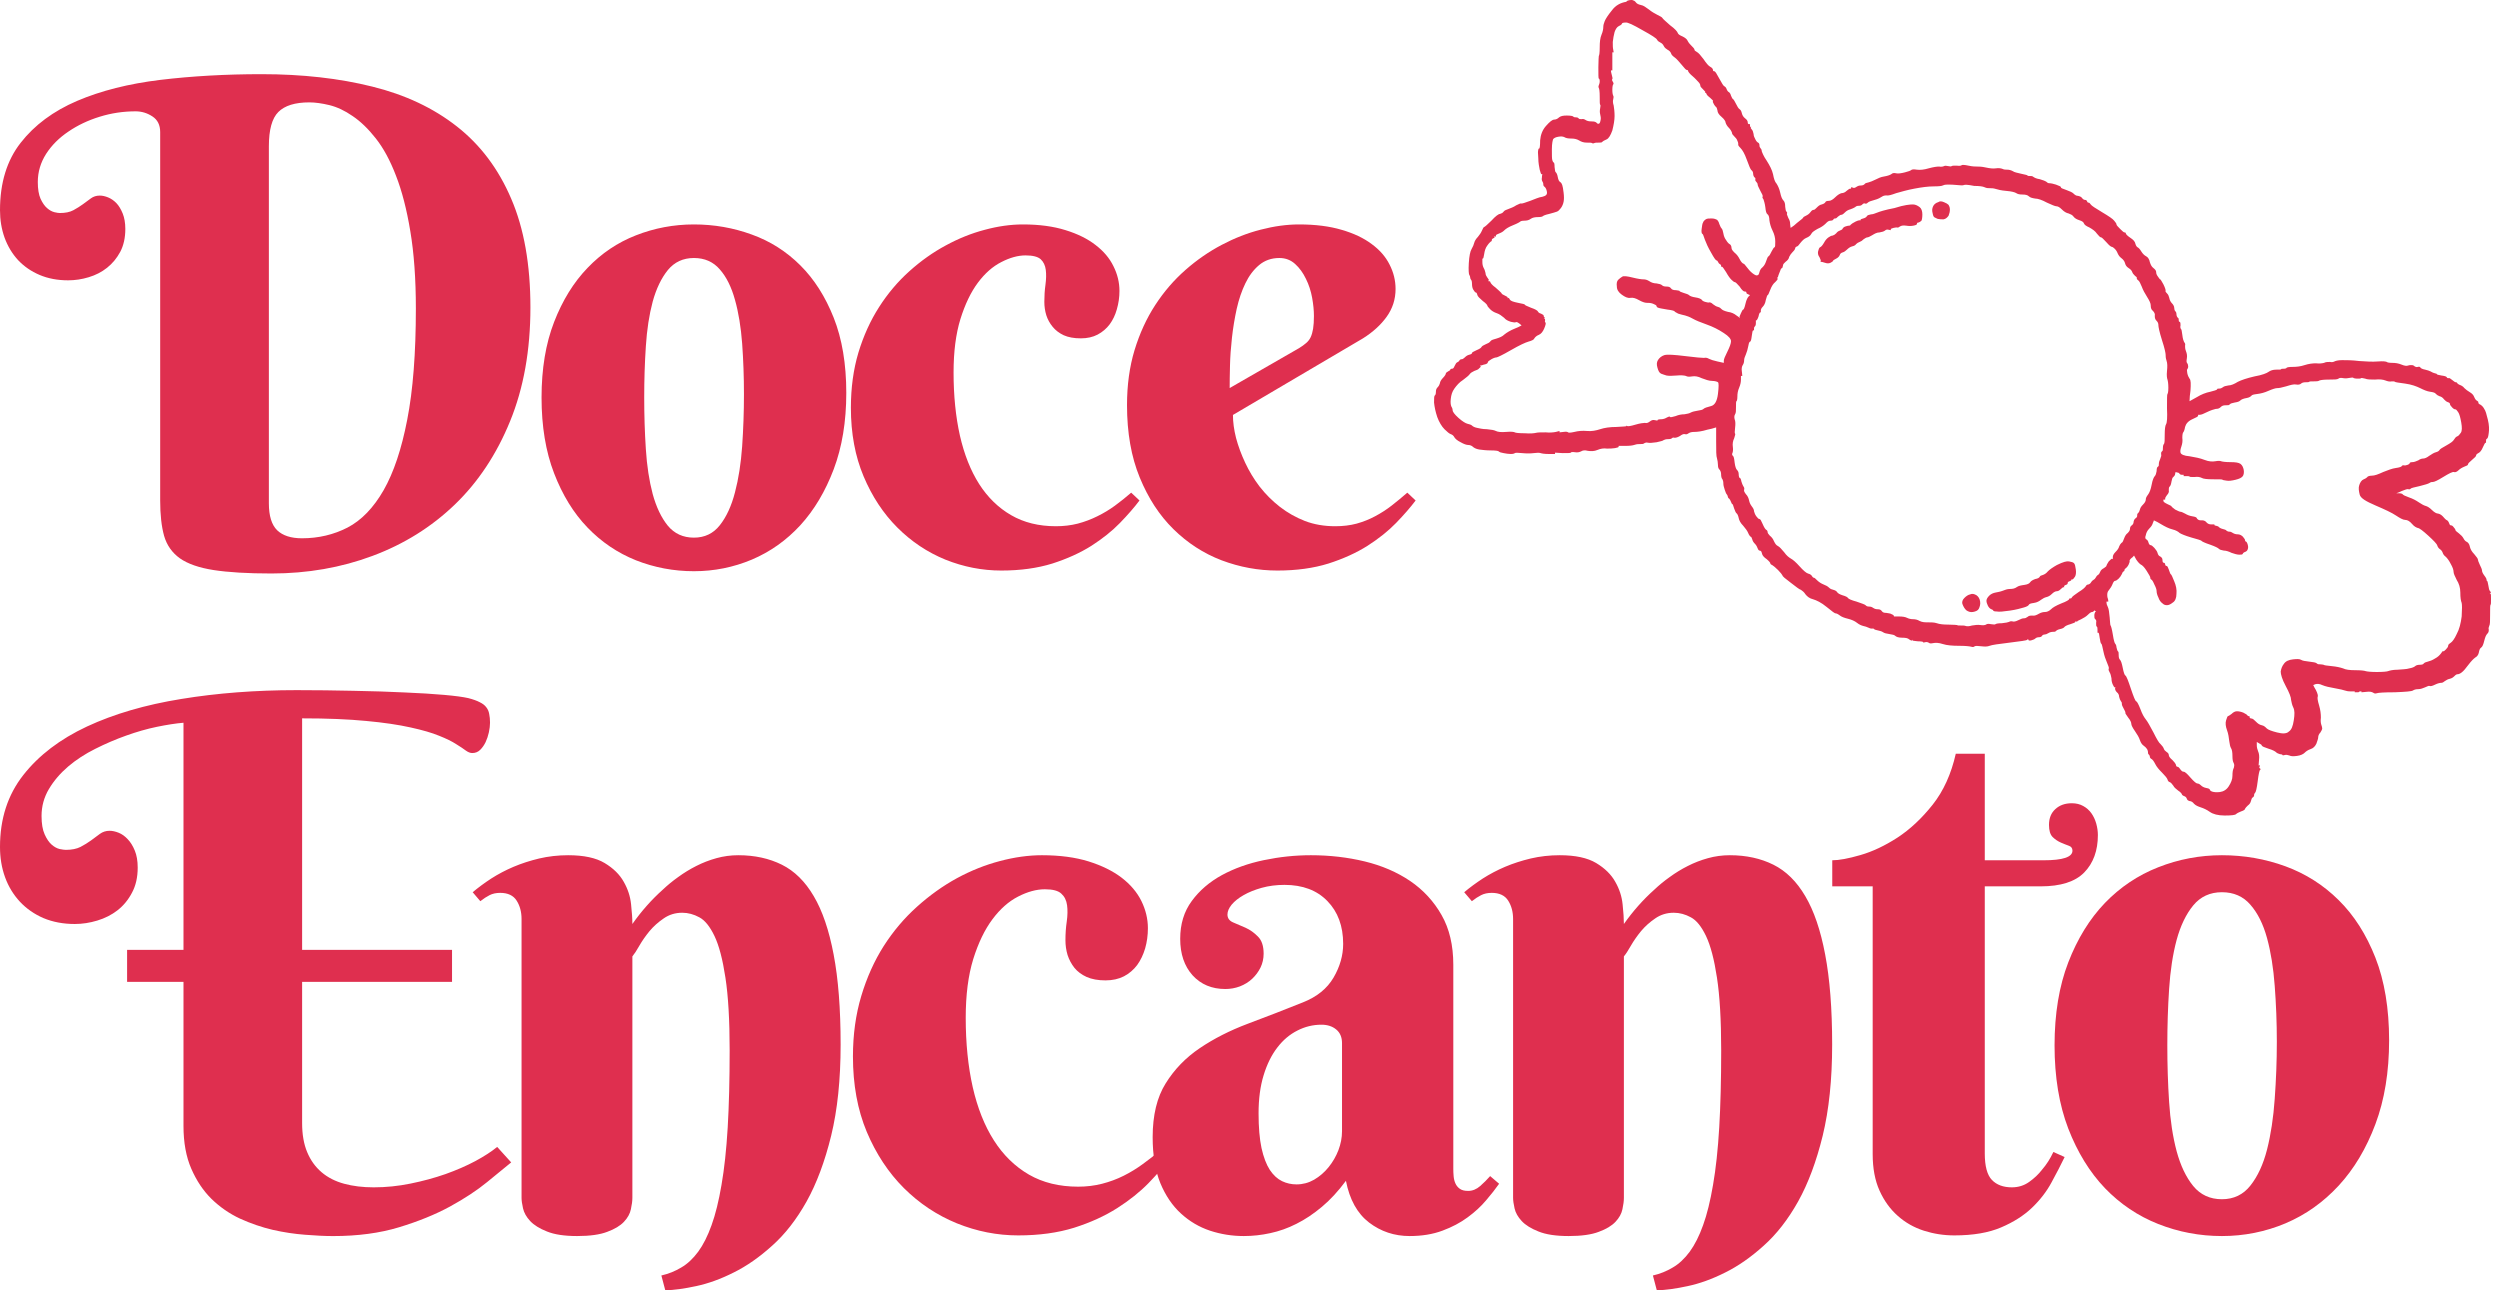 <svg width="124" height="64" viewBox="0 0 124 64" fill="none" xmlns="http://www.w3.org/2000/svg">
<path d="M0 42.007C0 40.613 0.384 39.425 1.156 38.443C1.926 37.462 2.978 36.66 4.316 36.034C5.658 35.41 7.218 34.955 8.996 34.668C10.774 34.377 12.678 34.231 14.71 34.231C15.68 34.231 16.622 34.244 17.539 34.264C18.461 34.28 19.302 34.308 20.061 34.345C20.821 34.377 21.476 34.417 22.025 34.466C22.575 34.514 22.975 34.569 23.23 34.627C23.466 34.688 23.654 34.755 23.796 34.83C23.941 34.9 24.048 34.983 24.119 35.08C24.194 35.173 24.242 35.282 24.264 35.411C24.291 35.537 24.305 35.682 24.305 35.848C24.305 35.989 24.285 36.147 24.248 36.325C24.21 36.499 24.155 36.66 24.086 36.81C24.016 36.955 23.927 37.083 23.82 37.19C23.711 37.299 23.579 37.351 23.424 37.351C23.327 37.351 23.222 37.311 23.108 37.23C22.995 37.145 22.834 37.036 22.623 36.907C22.417 36.773 22.139 36.636 21.783 36.495C21.431 36.349 20.96 36.212 20.368 36.082C19.774 35.949 19.039 35.84 18.162 35.759C17.283 35.674 16.224 35.63 14.985 35.63V47.115H22.421V48.7H14.985V55.699C14.985 56.265 15.068 56.748 15.236 57.146C15.402 57.546 15.64 57.877 15.947 58.14C16.258 58.405 16.634 58.597 17.071 58.714C17.507 58.833 17.994 58.892 18.534 58.892C19.142 58.892 19.75 58.831 20.36 58.706C20.968 58.583 21.544 58.427 22.09 58.237C22.634 58.043 23.129 57.829 23.577 57.59C24.024 57.348 24.386 57.114 24.66 56.887L25.355 57.655C25.058 57.894 24.66 58.219 24.159 58.633C23.658 59.043 23.044 59.447 22.316 59.846C21.593 60.239 20.752 60.581 19.794 60.872C18.835 61.163 17.744 61.309 16.521 61.309C16.117 61.309 15.652 61.286 15.131 61.244C14.614 61.205 14.08 61.125 13.53 61.001C12.981 60.872 12.439 60.686 11.906 60.444C11.376 60.197 10.906 59.87 10.491 59.466C10.081 59.062 9.748 58.564 9.489 57.97C9.23 57.378 9.101 56.669 9.101 55.845V48.7H6.304V47.115H9.101V35.848C8.717 35.88 8.279 35.949 7.784 36.05C7.287 36.153 6.777 36.299 6.256 36.486C5.739 36.67 5.229 36.889 4.728 37.141C4.227 37.39 3.779 37.681 3.387 38.014C2.993 38.35 2.671 38.723 2.425 39.138C2.182 39.548 2.061 39.992 2.061 40.471C2.061 40.855 2.112 41.158 2.215 41.385C2.316 41.611 2.433 41.781 2.562 41.894C2.692 42.007 2.823 42.08 2.958 42.112C3.098 42.14 3.201 42.153 3.265 42.153C3.56 42.153 3.803 42.104 3.993 42.007C4.187 41.906 4.361 41.797 4.518 41.684C4.674 41.566 4.819 41.457 4.955 41.36C5.094 41.259 5.254 41.207 5.432 41.207C5.571 41.207 5.723 41.239 5.884 41.304C6.046 41.368 6.193 41.474 6.329 41.619C6.468 41.761 6.587 41.948 6.684 42.185C6.781 42.417 6.83 42.7 6.83 43.033C6.83 43.514 6.735 43.929 6.547 44.278C6.363 44.63 6.123 44.921 5.828 45.151C5.537 45.377 5.201 45.547 4.825 45.66C4.454 45.773 4.082 45.83 3.71 45.83C3.138 45.83 2.621 45.733 2.158 45.539C1.699 45.341 1.309 45.068 0.986 44.723C0.663 44.373 0.416 43.969 0.251 43.51C0.083 43.048 0 42.547 0 42.007Z" fill="#DF2F4F"/>
<path d="M36.191 52.102C36.191 50.595 36.12 49.391 35.981 48.489C35.845 47.59 35.666 46.903 35.439 46.428C35.213 45.955 34.962 45.644 34.688 45.499C34.413 45.349 34.13 45.272 33.839 45.272C33.493 45.272 33.186 45.367 32.917 45.555C32.647 45.739 32.412 45.949 32.214 46.186C32.02 46.424 31.852 46.663 31.713 46.905C31.578 47.144 31.462 47.321 31.366 47.438V59.409C31.366 59.567 31.341 59.755 31.293 59.975C31.248 60.197 31.133 60.407 30.945 60.605C30.761 60.799 30.486 60.965 30.121 61.098C29.759 61.238 29.26 61.308 28.625 61.308C27.995 61.308 27.496 61.232 27.13 61.082C26.762 60.937 26.486 60.765 26.298 60.565C26.108 60.361 25.991 60.151 25.942 59.934C25.893 59.72 25.869 59.544 25.869 59.409V45.58C25.869 45.23 25.788 44.929 25.627 44.674C25.465 44.416 25.192 44.286 24.81 44.286C24.604 44.286 24.43 44.325 24.285 44.399C24.144 44.47 23.99 44.569 23.824 44.699L23.445 44.254C23.719 44.024 24.026 43.797 24.366 43.575C24.709 43.355 25.079 43.161 25.473 42.993C25.865 42.827 26.29 42.69 26.742 42.581C27.199 42.474 27.68 42.419 28.181 42.419C28.957 42.419 29.559 42.548 29.991 42.807C30.422 43.066 30.737 43.377 30.937 43.737C31.141 44.092 31.262 44.464 31.301 44.852C31.343 45.24 31.366 45.567 31.366 45.83C31.812 45.196 32.315 44.626 32.877 44.125C33.103 43.91 33.356 43.702 33.637 43.502C33.916 43.298 34.215 43.114 34.534 42.953C34.851 42.791 35.185 42.662 35.536 42.565C35.886 42.468 36.247 42.419 36.619 42.419C37.432 42.419 38.151 42.577 38.777 42.888C39.408 43.201 39.935 43.721 40.361 44.448C40.792 45.175 41.121 46.141 41.348 47.342C41.578 48.544 41.695 50.033 41.695 51.811C41.695 53.547 41.538 55.052 41.226 56.33C40.913 57.607 40.507 58.696 40.006 59.595C39.505 60.49 38.935 61.219 38.3 61.785C37.67 62.355 37.032 62.8 36.385 63.119C35.742 63.442 35.126 63.664 34.534 63.79C33.94 63.919 33.429 63.988 32.998 64L32.804 63.264C33.16 63.184 33.487 63.05 33.79 62.868C34.097 62.691 34.376 62.428 34.631 62.084C34.883 61.739 35.104 61.3 35.294 60.767C35.488 60.233 35.651 59.569 35.787 58.77C35.926 57.968 36.029 57.021 36.094 55.925C36.158 54.832 36.191 53.557 36.191 52.102Z" fill="#DF2F4F"/>
<path d="M54.834 48.627C54.463 48.627 54.15 48.57 53.897 48.457C53.648 48.344 53.446 48.194 53.291 48.004C53.139 47.81 53.026 47.598 52.951 47.366C52.88 47.129 52.846 46.887 52.846 46.638C52.846 46.315 52.866 46.006 52.911 45.709C52.953 45.408 52.959 45.139 52.927 44.901C52.895 44.658 52.8 44.468 52.644 44.327C52.493 44.181 52.22 44.108 51.828 44.108C51.407 44.108 50.963 44.23 50.494 44.472C50.029 44.711 49.607 45.084 49.225 45.596C48.841 46.109 48.524 46.768 48.271 47.576C48.023 48.384 47.9 49.354 47.9 50.486C47.9 51.743 48.015 52.886 48.247 53.921C48.483 54.955 48.833 55.837 49.298 56.564C49.761 57.291 50.34 57.857 51.036 58.261C51.731 58.661 52.543 58.859 53.477 58.859C53.891 58.859 54.287 58.811 54.665 58.714C55.041 58.617 55.396 58.486 55.732 58.318C56.065 58.152 56.382 57.958 56.685 57.736C56.993 57.516 57.288 57.281 57.575 57.033L58.027 57.461C57.752 57.829 57.399 58.235 56.968 58.682C56.536 59.124 56.017 59.538 55.408 59.926C54.798 60.314 54.087 60.638 53.275 60.896C52.46 61.149 51.537 61.276 50.502 61.276C49.462 61.276 48.449 61.076 47.463 60.678C46.477 60.274 45.6 59.692 44.836 58.932C44.07 58.168 43.456 57.239 42.993 56.144C42.535 55.05 42.306 53.804 42.306 52.401C42.306 51.318 42.444 50.32 42.719 49.403C42.993 48.487 43.365 47.661 43.834 46.921C44.307 46.184 44.856 45.535 45.483 44.973C46.113 44.407 46.772 43.937 47.463 43.559C48.158 43.183 48.865 42.9 49.589 42.71C50.316 42.516 51.013 42.419 51.682 42.419C52.565 42.419 53.335 42.522 53.994 42.726C54.651 42.932 55.198 43.201 55.635 43.535C56.071 43.87 56.397 44.254 56.613 44.69C56.827 45.127 56.936 45.578 56.936 46.04C56.936 46.392 56.889 46.725 56.799 47.042C56.706 47.356 56.574 47.63 56.403 47.867C56.229 48.099 56.011 48.285 55.748 48.425C55.483 48.56 55.178 48.627 54.834 48.627Z" fill="#DF2F4F"/>
<path d="M66.564 51.739C66.564 51.444 66.467 51.217 66.273 51.06C66.083 50.904 65.841 50.825 65.546 50.825C65.125 50.825 64.725 50.922 64.349 51.116C63.971 51.306 63.64 51.585 63.355 51.957C63.068 52.329 62.842 52.787 62.676 53.331C62.508 53.876 62.425 54.507 62.425 55.222C62.425 55.913 62.474 56.487 62.571 56.944C62.672 57.396 62.809 57.758 62.983 58.027C63.161 58.292 63.363 58.477 63.589 58.585C63.816 58.694 64.054 58.746 64.309 58.746C64.616 58.746 64.907 58.669 65.182 58.512C65.457 58.35 65.695 58.144 65.901 57.889C66.105 57.637 66.267 57.356 66.386 57.049C66.503 56.738 66.564 56.425 66.564 56.111V51.739ZM63.711 43.89C63.306 43.89 62.929 43.939 62.579 44.036C62.234 44.133 61.934 44.254 61.682 44.399C61.433 44.541 61.237 44.697 61.092 44.868C60.95 45.042 60.882 45.206 60.882 45.361C60.882 45.539 60.973 45.668 61.157 45.749C61.344 45.826 61.553 45.915 61.779 46.016C62.005 46.119 62.209 46.264 62.393 46.453C62.581 46.636 62.676 46.919 62.676 47.301C62.676 47.55 62.624 47.778 62.523 47.988C62.419 48.198 62.282 48.384 62.11 48.546C61.937 48.708 61.732 48.835 61.496 48.926C61.264 49.013 61.023 49.055 60.777 49.055C60.108 49.055 59.566 48.829 59.152 48.376C58.742 47.919 58.538 47.315 58.538 46.566C58.538 45.834 58.728 45.208 59.112 44.69C59.493 44.169 59.993 43.741 60.607 43.405C61.221 43.072 61.916 42.823 62.692 42.662C63.468 42.5 64.244 42.419 65.02 42.419C65.952 42.419 66.841 42.522 67.687 42.726C68.538 42.932 69.29 43.256 69.942 43.696C70.593 44.139 71.114 44.703 71.502 45.386C71.89 46.065 72.084 46.887 72.084 47.851V57.978C72.084 58.087 72.088 58.209 72.1 58.342C72.111 58.471 72.141 58.591 72.189 58.698C72.238 58.807 72.311 58.896 72.408 58.965C72.505 59.035 72.642 59.069 72.82 59.069C73.034 59.069 73.234 58.989 73.418 58.827C73.6 58.665 73.766 58.502 73.911 58.334L74.356 58.714C74.178 58.968 73.962 59.243 73.709 59.538C73.46 59.835 73.155 60.116 72.796 60.379C72.44 60.644 72.022 60.864 71.543 61.042C71.068 61.219 70.526 61.308 69.918 61.308C69.162 61.308 68.492 61.084 67.906 60.638C67.324 60.191 66.94 59.502 66.758 58.568C66.374 59.086 65.976 59.518 65.562 59.862C65.151 60.207 64.731 60.488 64.301 60.702C63.874 60.919 63.444 61.07 63.008 61.163C62.571 61.26 62.13 61.308 61.69 61.308C61.112 61.308 60.554 61.219 60.017 61.042C59.483 60.864 59.002 60.581 58.578 60.193C58.152 59.805 57.81 59.302 57.552 58.682C57.297 58.057 57.172 57.297 57.172 56.402C57.172 55.315 57.386 54.426 57.818 53.735C58.249 53.04 58.813 52.458 59.508 51.989C60.207 51.516 61.003 51.112 61.892 50.777C62.785 50.443 63.697 50.09 64.624 49.718C65.319 49.443 65.824 49.035 66.144 48.489C66.461 47.946 66.621 47.388 66.621 46.816C66.621 45.933 66.358 45.224 65.836 44.69C65.319 44.157 64.61 43.89 63.711 43.89Z" fill="#DF2F4F"/>
<path d="M85.371 52.102C85.371 50.595 85.3 49.391 85.161 48.489C85.025 47.59 84.845 46.903 84.619 46.428C84.393 45.955 84.142 45.644 83.867 45.499C83.593 45.349 83.31 45.272 83.019 45.272C82.673 45.272 82.366 45.367 82.097 45.555C81.826 45.739 81.592 45.949 81.394 46.186C81.2 46.424 81.032 46.663 80.893 46.905C80.757 47.144 80.642 47.321 80.545 47.438V59.409C80.545 59.567 80.521 59.755 80.473 59.975C80.428 60.197 80.313 60.407 80.125 60.605C79.941 60.799 79.666 60.965 79.301 61.098C78.939 61.238 78.44 61.308 77.805 61.308C77.175 61.308 76.676 61.232 76.31 61.082C75.942 60.937 75.665 60.765 75.478 60.565C75.288 60.361 75.17 60.151 75.122 59.934C75.073 59.72 75.049 59.544 75.049 59.409V45.58C75.049 45.23 74.968 44.929 74.807 44.674C74.645 44.416 74.372 44.286 73.99 44.286C73.784 44.286 73.61 44.325 73.465 44.399C73.323 44.47 73.17 44.569 73.004 44.699L72.624 44.254C72.899 44.024 73.206 43.797 73.546 43.575C73.889 43.355 74.259 43.161 74.653 42.993C75.045 42.827 75.469 42.69 75.922 42.581C76.379 42.474 76.86 42.419 77.361 42.419C78.137 42.419 78.739 42.548 79.171 42.807C79.602 43.066 79.917 43.377 80.117 43.737C80.321 44.092 80.442 44.464 80.481 44.852C80.523 45.24 80.545 45.567 80.545 45.83C80.992 45.196 81.495 44.626 82.057 44.125C82.283 43.91 82.536 43.702 82.817 43.502C83.096 43.298 83.394 43.114 83.714 42.953C84.031 42.791 84.364 42.662 84.716 42.565C85.066 42.468 85.427 42.419 85.799 42.419C86.611 42.419 87.331 42.577 87.957 42.888C88.588 43.201 89.115 43.721 89.541 44.448C89.972 45.175 90.301 46.141 90.528 47.342C90.758 48.544 90.875 50.033 90.875 51.811C90.875 53.547 90.717 55.052 90.406 56.33C90.093 57.607 89.687 58.696 89.186 59.595C88.685 60.49 88.115 61.219 87.48 61.785C86.85 62.355 86.211 62.8 85.565 63.119C84.922 63.442 84.306 63.664 83.714 63.79C83.12 63.919 82.609 63.988 82.178 64L81.984 63.264C82.34 63.184 82.667 63.05 82.97 62.868C83.277 62.691 83.556 62.428 83.811 62.084C84.063 61.739 84.284 61.3 84.474 60.767C84.668 60.233 84.831 59.569 84.967 58.77C85.106 57.968 85.209 57.021 85.274 55.925C85.338 54.832 85.371 53.557 85.371 52.102Z" fill="#DF2F4F"/>
<path d="M98.445 43.963V57.211C98.445 57.841 98.563 58.282 98.801 58.528C99.037 58.771 99.367 58.892 99.787 58.892C100.11 58.892 100.395 58.803 100.644 58.625C100.896 58.447 101.113 58.243 101.29 58.011C101.505 57.764 101.691 57.473 101.848 57.138L102.406 57.389C102.222 57.772 102.006 58.189 101.759 58.641C101.517 59.094 101.193 59.514 100.789 59.902C100.385 60.29 99.872 60.617 99.254 60.88C98.639 61.143 97.865 61.276 96.934 61.276C96.411 61.276 95.907 61.197 95.422 61.042C94.938 60.886 94.505 60.642 94.129 60.306C93.751 59.973 93.45 59.555 93.224 59.053C92.998 58.552 92.885 57.95 92.885 57.243V43.963H90.88V42.67C91.213 42.67 91.68 42.585 92.278 42.411C92.876 42.239 93.487 41.95 94.113 41.546C94.737 41.138 95.319 40.593 95.859 39.914C96.396 39.235 96.78 38.392 97.007 37.384H98.445V42.67H101.363C102.317 42.67 102.794 42.512 102.794 42.193C102.794 42.07 102.733 41.989 102.616 41.95C102.497 41.908 102.361 41.853 102.212 41.789C102.066 41.724 101.931 41.633 101.808 41.514C101.689 41.391 101.63 41.191 101.63 40.916C101.63 40.583 101.735 40.322 101.945 40.132C102.155 39.938 102.426 39.841 102.762 39.841C102.976 39.841 103.166 39.887 103.327 39.978C103.489 40.065 103.622 40.184 103.731 40.334C103.839 40.486 103.919 40.657 103.974 40.851C104.026 41.041 104.055 41.229 104.055 41.417C104.055 42.193 103.828 42.813 103.376 43.276C102.927 43.735 102.208 43.963 101.218 43.963H98.445Z" fill="#DF2F4F"/>
<path d="M101.906 51.852C101.906 50.284 102.132 48.914 102.585 47.738C103.042 46.557 103.648 45.575 104.404 44.787C105.163 44.001 106.044 43.411 107.047 43.017C108.053 42.619 109.108 42.419 110.207 42.419C111.306 42.419 112.357 42.603 113.359 42.969C114.361 43.337 115.242 43.896 116.002 44.65C116.762 45.4 117.368 46.351 117.821 47.503C118.273 48.657 118.5 50.023 118.5 51.601C118.5 53.165 118.273 54.549 117.821 55.756C117.368 56.964 116.762 57.978 116.002 58.803C115.242 59.627 114.361 60.254 113.359 60.678C112.357 61.098 111.306 61.308 110.207 61.308C109.108 61.308 108.053 61.108 107.047 60.71C106.044 60.312 105.163 59.72 104.404 58.932C103.648 58.14 103.042 57.154 102.585 55.974C102.132 54.79 101.906 53.416 101.906 51.852ZM112.931 51.674C112.931 50.716 112.894 49.791 112.826 48.901C112.761 48.012 112.634 47.224 112.446 46.533C112.256 45.838 111.981 45.286 111.621 44.876C111.266 44.462 110.793 44.254 110.207 44.254C109.619 44.254 109.144 44.472 108.784 44.909C108.429 45.341 108.154 45.911 107.96 46.622C107.77 47.334 107.647 48.146 107.588 49.055C107.528 49.96 107.499 50.894 107.499 51.852C107.499 52.806 107.528 53.741 107.588 54.656C107.647 55.568 107.77 56.382 107.96 57.097C108.154 57.815 108.429 58.391 108.784 58.827C109.144 59.264 109.619 59.482 110.207 59.482C110.793 59.482 111.266 59.255 111.621 58.803C111.981 58.35 112.256 57.756 112.446 57.017C112.634 56.273 112.761 55.436 112.826 54.503C112.894 53.571 112.931 52.628 112.931 51.674Z" fill="#DF2F4F"/>
<path d="M7.945 6.549C7.945 6.199 7.816 5.941 7.557 5.773C7.303 5.607 7.026 5.522 6.725 5.522C6.115 5.522 5.522 5.611 4.947 5.789C4.369 5.967 3.851 6.213 3.395 6.525C2.936 6.832 2.566 7.201 2.287 7.632C2.013 8.064 1.875 8.529 1.875 9.03C1.875 9.376 1.92 9.653 2.013 9.863C2.11 10.069 2.217 10.222 2.336 10.323C2.453 10.427 2.574 10.493 2.7 10.525C2.823 10.554 2.912 10.566 2.966 10.566C3.241 10.566 3.463 10.521 3.637 10.428C3.815 10.332 3.973 10.232 4.114 10.129C4.254 10.028 4.385 9.931 4.51 9.838C4.633 9.748 4.779 9.701 4.947 9.701C5.076 9.701 5.213 9.731 5.359 9.79C5.508 9.851 5.646 9.944 5.771 10.073C5.894 10.202 5.999 10.376 6.086 10.59C6.171 10.8 6.216 11.057 6.216 11.358C6.216 11.794 6.131 12.172 5.965 12.49C5.797 12.803 5.579 13.068 5.31 13.282C5.046 13.492 4.74 13.649 4.397 13.751C4.058 13.854 3.718 13.904 3.379 13.904C2.855 13.904 2.384 13.815 1.964 13.637C1.548 13.46 1.192 13.215 0.897 12.902C0.606 12.585 0.382 12.213 0.226 11.786C0.075 11.362 0 10.909 0 10.428C0 9.071 0.341 7.955 1.026 7.082C1.709 6.205 2.643 5.512 3.823 5.005C5.007 4.5 6.385 4.152 7.953 3.962C9.525 3.774 11.199 3.679 12.973 3.679C14.997 3.679 16.828 3.886 18.461 4.294C20.098 4.698 21.5 5.359 22.664 6.274C23.828 7.185 24.725 8.38 25.355 9.855C25.99 11.326 26.309 13.124 26.309 15.246C26.309 17.369 25.972 19.253 25.299 20.896C24.63 22.534 23.717 23.91 22.559 25.026C21.399 26.141 20.039 26.99 18.477 27.572C16.919 28.154 15.248 28.445 13.466 28.445C12.28 28.445 11.324 28.388 10.596 28.275C9.873 28.162 9.315 27.968 8.923 27.693C8.535 27.414 8.273 27.043 8.139 26.578C8.01 26.115 7.945 25.531 7.945 24.824V6.549ZM13.336 24.969C13.336 25.59 13.474 26.034 13.749 26.303C14.027 26.568 14.438 26.699 14.977 26.699C15.796 26.699 16.549 26.521 17.24 26.166C17.929 25.806 18.526 25.188 19.027 24.315C19.528 23.438 19.918 22.27 20.199 20.815C20.484 19.356 20.627 17.521 20.627 15.31C20.627 13.835 20.534 12.554 20.352 11.471C20.174 10.388 19.936 9.471 19.641 8.715C19.35 7.955 19.015 7.339 18.639 6.864C18.267 6.391 17.883 6.021 17.491 5.757C17.103 5.488 16.719 5.308 16.343 5.215C15.965 5.124 15.632 5.078 15.341 5.078C14.634 5.078 14.123 5.237 13.805 5.555C13.492 5.868 13.336 6.434 13.336 7.252V24.969Z" fill="#DF2F4F"/>
<path d="M26.861 19.716C26.861 18.293 27.067 17.046 27.483 15.973C27.898 14.902 28.449 14.007 29.14 13.29C29.829 12.569 30.63 12.029 31.541 11.673C32.456 11.314 33.416 11.132 34.418 11.132C35.421 11.132 36.376 11.3 37.288 11.633C38.203 11.962 39.005 12.472 39.696 13.161C40.385 13.846 40.937 14.713 41.353 15.763C41.767 16.81 41.976 18.051 41.976 19.489C41.976 20.912 41.767 22.173 41.353 23.272C40.937 24.371 40.385 25.299 39.696 26.052C39.005 26.802 38.203 27.37 37.288 27.758C36.376 28.14 35.421 28.332 34.418 28.332C33.416 28.332 32.456 28.15 31.541 27.79C30.63 27.424 29.829 26.883 29.14 26.166C28.449 25.45 27.898 24.553 27.483 23.474C27.067 22.397 26.861 21.144 26.861 19.716ZM36.9 19.554C36.9 18.687 36.869 17.849 36.811 17.04C36.75 16.228 36.633 15.505 36.455 14.874C36.281 14.24 36.031 13.735 35.703 13.363C35.38 12.987 34.952 12.797 34.418 12.797C33.885 12.797 33.453 12.997 33.125 13.395C32.802 13.795 32.551 14.316 32.373 14.963C32.2 15.61 32.087 16.349 32.034 17.178C31.979 18.002 31.953 18.849 31.953 19.716C31.953 20.589 31.979 21.443 32.034 22.278C32.087 23.108 32.2 23.85 32.373 24.501C32.551 25.153 32.802 25.679 33.125 26.077C33.453 26.471 33.885 26.667 34.418 26.667C34.952 26.667 35.38 26.463 35.703 26.052C36.031 25.638 36.281 25.095 36.455 24.42C36.633 23.747 36.75 22.987 36.811 22.14C36.869 21.29 36.9 20.427 36.9 19.554Z" fill="#DF2F4F"/>
<path d="M53.609 16.782C53.274 16.782 52.991 16.731 52.76 16.628C52.534 16.521 52.35 16.381 52.211 16.208C52.069 16.036 51.964 15.844 51.896 15.634C51.831 15.42 51.799 15.197 51.799 14.971C51.799 14.676 51.817 14.393 51.855 14.122C51.892 13.848 51.898 13.603 51.871 13.387C51.843 13.167 51.76 12.991 51.621 12.861C51.479 12.732 51.229 12.668 50.869 12.668C50.491 12.668 50.089 12.779 49.665 12.999C49.238 13.215 48.85 13.557 48.501 14.025C48.155 14.49 47.866 15.09 47.636 15.828C47.41 16.561 47.297 17.444 47.297 18.479C47.297 19.623 47.402 20.665 47.612 21.607C47.826 22.545 48.145 23.345 48.566 24.008C48.99 24.67 49.519 25.186 50.15 25.551C50.784 25.919 51.526 26.101 52.372 26.101C52.754 26.101 53.116 26.058 53.456 25.972C53.799 25.881 54.122 25.759 54.425 25.608C54.733 25.458 55.024 25.283 55.298 25.083C55.577 24.878 55.848 24.662 56.107 24.436L56.519 24.824C56.264 25.163 55.941 25.535 55.549 25.939C55.161 26.339 54.688 26.715 54.135 27.071C53.579 27.422 52.932 27.715 52.195 27.952C51.455 28.182 50.612 28.299 49.665 28.299C48.715 28.299 47.792 28.118 46.892 27.758C45.997 27.392 45.203 26.861 44.508 26.166C43.813 25.471 43.255 24.626 42.835 23.628C42.415 22.631 42.204 21.498 42.204 20.225C42.204 19.235 42.328 18.323 42.576 17.493C42.829 16.658 43.17 15.905 43.603 15.23C44.033 14.557 44.534 13.965 45.106 13.452C45.676 12.94 46.278 12.514 46.908 12.175C47.539 11.831 48.182 11.572 48.84 11.399C49.497 11.221 50.13 11.132 50.74 11.132C51.548 11.132 52.251 11.227 52.849 11.415C53.447 11.599 53.943 11.843 54.337 12.15C54.735 12.453 55.032 12.803 55.226 13.201C55.424 13.595 55.525 14.005 55.525 14.43C55.525 14.749 55.48 15.052 55.395 15.343C55.315 15.63 55.195 15.876 55.04 16.087C54.882 16.297 54.684 16.466 54.442 16.596C54.203 16.721 53.926 16.782 53.609 16.782Z" fill="#DF2F4F"/>
<path d="M61.154 20.581C61.154 20.932 61.204 21.312 61.307 21.72C61.414 22.124 61.566 22.535 61.76 22.949C61.954 23.365 62.192 23.761 62.479 24.137C62.77 24.509 63.104 24.844 63.482 25.139C63.857 25.43 64.274 25.665 64.726 25.842C65.183 26.016 65.684 26.101 66.23 26.101C66.612 26.101 66.965 26.058 67.288 25.972C67.616 25.881 67.921 25.759 68.202 25.608C68.487 25.458 68.76 25.283 69.018 25.083C69.281 24.878 69.544 24.662 69.802 24.436L70.215 24.824C69.96 25.163 69.637 25.535 69.245 25.939C68.857 26.339 68.384 26.715 67.83 27.071C67.274 27.422 66.628 27.715 65.89 27.952C65.151 28.182 64.308 28.299 63.36 28.299C62.411 28.299 61.487 28.13 60.588 27.79C59.693 27.447 58.899 26.931 58.204 26.247C57.508 25.564 56.951 24.709 56.531 23.684C56.11 22.662 55.9 21.466 55.9 20.096C55.9 19.105 56.023 18.196 56.272 17.372C56.524 16.543 56.866 15.796 57.298 15.133C57.729 14.47 58.23 13.888 58.802 13.387C59.371 12.886 59.974 12.472 60.604 12.142C61.235 11.809 61.877 11.558 62.536 11.39C63.193 11.219 63.825 11.132 64.435 11.132C65.244 11.132 65.947 11.221 66.545 11.399C67.143 11.572 67.638 11.807 68.032 12.102C68.43 12.393 68.727 12.732 68.921 13.12C69.119 13.504 69.22 13.908 69.22 14.333C69.22 14.846 69.071 15.306 68.776 15.715C68.485 16.119 68.093 16.474 67.604 16.782L61.154 20.581ZM64.435 17.267C64.575 17.182 64.69 17.097 64.783 17.016C64.88 16.935 64.955 16.838 65.009 16.725C65.062 16.612 65.102 16.473 65.13 16.305C65.157 16.133 65.171 15.923 65.171 15.674C65.171 15.399 65.141 15.098 65.082 14.769C65.021 14.436 64.92 14.122 64.775 13.832C64.633 13.536 64.456 13.29 64.241 13.096C64.025 12.898 63.764 12.797 63.457 12.797C63.063 12.797 62.726 12.916 62.447 13.152C62.172 13.385 61.946 13.686 61.768 14.058C61.59 14.425 61.447 14.846 61.34 15.319C61.237 15.793 61.158 16.27 61.105 16.749C61.051 17.23 61.018 17.691 61.008 18.131C60.996 18.568 60.992 18.94 60.992 19.247L64.435 17.267Z" fill="#DF2F4F"/>
<path d="M80.956 0C81.025 0.022 81.091 0.044 81.136 0.113C81.18 0.18 81.271 0.224 81.382 0.247C81.516 0.269 81.629 0.358 81.785 0.471C81.92 0.582 82.076 0.671 82.211 0.74C82.344 0.806 82.435 0.851 82.457 0.895C82.48 0.94 82.613 1.053 82.837 1.253C83.084 1.433 83.195 1.568 83.217 1.635C83.239 1.701 83.308 1.746 83.464 1.813C83.599 1.881 83.666 1.948 83.688 1.992C83.71 2.037 83.755 2.128 83.868 2.239C83.979 2.35 84.046 2.419 84.046 2.463C84.046 2.508 84.09 2.53 84.159 2.574C84.248 2.619 84.359 2.754 84.494 2.932C84.628 3.134 84.741 3.267 84.83 3.314C84.919 3.358 84.963 3.425 84.963 3.47C84.963 3.514 84.985 3.536 85.032 3.536C85.076 3.536 85.143 3.649 85.276 3.896C85.412 4.142 85.478 4.254 85.523 4.276C85.567 4.298 85.614 4.342 85.636 4.409C85.658 4.478 85.703 4.544 85.747 4.567C85.792 4.589 85.836 4.656 85.858 4.747C85.905 4.858 85.927 4.902 85.971 4.924C85.994 4.947 86.038 5.015 86.105 5.149C86.174 5.282 86.218 5.373 86.285 5.417C86.351 5.462 86.374 5.529 86.396 5.619C86.418 5.708 86.464 5.797 86.553 5.866C86.642 5.933 86.687 5.999 86.687 6.066C86.687 6.133 86.709 6.157 86.755 6.157C86.778 6.157 86.778 6.157 86.8 6.157C86.8 6.179 86.8 6.201 86.8 6.224C86.8 6.246 86.8 6.268 86.8 6.29C86.822 6.29 86.822 6.29 86.844 6.29C86.867 6.29 86.867 6.29 86.867 6.29L86.844 6.313C86.822 6.335 86.844 6.379 86.889 6.424C86.933 6.47 86.956 6.537 86.978 6.648C86.978 6.739 87.022 6.828 87.069 6.917C87.113 7.006 87.157 7.052 87.202 7.074C87.246 7.097 87.269 7.141 87.269 7.208C87.269 7.274 87.291 7.321 87.315 7.343C87.337 7.365 87.382 7.41 87.382 7.499C87.404 7.565 87.471 7.745 87.628 7.97C87.784 8.216 87.897 8.438 87.942 8.64C87.986 8.865 88.031 9.02 88.119 9.111C88.188 9.222 88.255 9.358 88.299 9.558C88.344 9.76 88.388 9.871 88.455 9.94C88.523 10.006 88.546 10.117 88.546 10.253C88.568 10.386 88.568 10.477 88.612 10.499C88.635 10.522 88.657 10.566 88.635 10.588C88.612 10.611 88.657 10.7 88.701 10.813C88.77 10.924 88.792 11.013 88.792 11.126C88.792 11.193 88.814 11.237 88.814 11.304C88.926 11.237 89.037 11.148 89.128 11.059C89.33 10.902 89.441 10.813 89.441 10.79C89.441 10.768 89.485 10.744 89.574 10.7C89.665 10.655 89.732 10.611 89.799 10.522C89.865 10.431 89.912 10.409 89.956 10.409C90.001 10.409 90.045 10.364 90.112 10.297C90.178 10.231 90.247 10.162 90.358 10.14C90.447 10.117 90.516 10.073 90.538 10.029C90.56 9.984 90.605 9.962 90.716 9.962C90.807 9.962 90.918 9.893 91.029 9.782C91.142 9.671 91.253 9.602 91.342 9.58C91.433 9.58 91.522 9.536 91.589 9.469C91.68 9.402 91.724 9.358 91.769 9.358C91.791 9.358 91.813 9.358 91.813 9.358C91.813 9.358 91.813 9.336 91.813 9.311V9.289C91.835 9.289 91.88 9.289 91.902 9.311C91.971 9.336 92.015 9.311 92.082 9.267C92.149 9.222 92.217 9.2 92.306 9.2C92.373 9.2 92.44 9.178 92.484 9.133C92.508 9.089 92.575 9.067 92.686 9.045C92.775 9.02 92.888 8.976 93.022 8.909C93.157 8.842 93.29 8.776 93.448 8.754C93.603 8.729 93.739 8.685 93.805 8.64C93.872 8.574 93.963 8.574 94.052 8.596C94.141 8.618 94.299 8.596 94.476 8.551C94.656 8.507 94.767 8.463 94.79 8.438C94.836 8.394 94.925 8.394 95.081 8.416C95.238 8.438 95.44 8.416 95.662 8.349C95.909 8.283 96.067 8.261 96.178 8.261C96.291 8.283 96.38 8.261 96.424 8.238C96.469 8.216 96.537 8.216 96.626 8.238C96.715 8.261 96.782 8.261 96.804 8.238C96.829 8.216 96.917 8.216 97.051 8.216C97.208 8.238 97.275 8.216 97.297 8.194C97.32 8.172 97.433 8.172 97.633 8.216C97.835 8.261 97.992 8.261 98.059 8.261C98.148 8.261 98.283 8.261 98.483 8.305C98.686 8.349 98.865 8.372 98.999 8.349C99.134 8.327 99.245 8.349 99.312 8.372C99.401 8.416 99.469 8.416 99.558 8.416C99.647 8.416 99.738 8.438 99.827 8.485C99.916 8.551 100.074 8.574 100.251 8.618C100.454 8.663 100.567 8.685 100.567 8.707C100.567 8.729 100.611 8.729 100.678 8.729C100.745 8.729 100.811 8.729 100.858 8.776C100.924 8.82 101.013 8.865 101.171 8.887C101.326 8.931 101.44 8.976 101.506 9.02C101.573 9.089 101.617 9.089 101.684 9.089C101.731 9.089 101.82 9.111 101.975 9.156C102.133 9.222 102.222 9.245 102.222 9.289C102.222 9.336 102.313 9.358 102.49 9.424C102.67 9.491 102.781 9.536 102.848 9.602C102.917 9.671 102.983 9.715 103.072 9.715C103.163 9.738 103.23 9.76 103.274 9.827C103.319 9.893 103.386 9.917 103.43 9.917C103.476 9.917 103.499 9.94 103.521 9.984C103.521 10.029 103.565 10.051 103.588 10.051C103.632 10.051 103.654 10.073 103.699 10.14C103.745 10.208 103.923 10.32 104.258 10.522C104.594 10.722 104.796 10.857 104.863 10.946C104.931 11.035 104.976 11.081 104.976 11.126C104.976 11.17 105.043 11.237 105.154 11.35C105.267 11.461 105.333 11.528 105.378 11.528C105.422 11.528 105.445 11.55 105.445 11.595C105.469 11.641 105.536 11.708 105.669 11.797C105.804 11.886 105.893 11.976 105.915 12.088C105.938 12.177 105.982 12.245 106.027 12.268C106.073 12.29 106.14 12.356 106.206 12.468C106.273 12.581 106.364 12.67 106.453 12.714C106.542 12.758 106.609 12.872 106.633 13.005C106.677 13.14 106.722 13.229 106.811 13.296C106.902 13.365 106.946 13.431 106.946 13.498C106.946 13.565 106.968 13.632 107.035 13.722C107.102 13.811 107.124 13.856 107.146 13.856C107.168 13.856 107.215 13.947 107.304 14.102C107.393 14.282 107.415 14.371 107.415 14.415C107.393 14.438 107.415 14.482 107.483 14.551C107.55 14.618 107.572 14.684 107.595 14.773C107.617 14.886 107.661 14.975 107.728 15.042C107.797 15.111 107.841 15.2 107.841 15.266C107.841 15.333 107.863 15.402 107.886 15.424C107.908 15.446 107.952 15.491 107.952 15.579C107.952 15.646 107.975 15.715 108.019 15.759C108.065 15.781 108.065 15.826 108.065 15.87C108.065 15.915 108.065 15.961 108.11 15.961C108.154 15.983 108.154 16.05 108.154 16.139C108.132 16.228 108.154 16.297 108.177 16.319C108.199 16.319 108.221 16.43 108.243 16.61C108.265 16.812 108.31 16.923 108.332 16.968C108.379 17.012 108.401 17.079 108.379 17.147C108.379 17.214 108.379 17.303 108.423 17.416C108.468 17.527 108.49 17.639 108.468 17.774C108.445 17.907 108.445 17.976 108.49 18.02C108.512 18.043 108.534 18.109 108.534 18.176C108.534 18.243 108.512 18.289 108.49 18.311C108.468 18.334 108.468 18.4 108.49 18.511C108.512 18.625 108.556 18.713 108.601 18.78C108.67 18.849 108.67 19.049 108.647 19.384C108.623 19.564 108.601 19.722 108.601 19.9C108.714 19.833 108.847 19.766 108.961 19.7C109.183 19.564 109.407 19.475 109.631 19.431C109.834 19.384 109.945 19.34 109.967 19.318C109.967 19.273 110.011 19.273 110.08 19.273C110.147 19.273 110.191 19.251 110.258 19.206C110.302 19.162 110.393 19.14 110.527 19.118C110.662 19.118 110.818 19.049 110.997 18.938C111.175 18.849 111.444 18.758 111.826 18.669C112.206 18.602 112.43 18.511 112.519 18.445C112.608 18.378 112.743 18.334 112.899 18.334C113.057 18.334 113.145 18.334 113.145 18.311C113.145 18.289 113.212 18.289 113.281 18.289C113.347 18.289 113.414 18.267 113.414 18.243C113.436 18.22 113.527 18.198 113.727 18.198C113.907 18.198 114.109 18.176 114.309 18.109C114.511 18.043 114.713 18.02 114.869 18.02C115.049 18.043 115.182 18.02 115.273 17.998C115.362 17.952 115.451 17.952 115.564 17.952C115.675 17.976 115.742 17.952 115.786 17.929C115.833 17.907 115.944 17.863 116.168 17.863C116.391 17.863 116.659 17.863 117.019 17.907C117.354 17.929 117.668 17.952 117.936 17.929C118.205 17.907 118.339 17.929 118.383 17.952C118.405 17.976 118.496 17.998 118.652 17.998C118.809 17.998 118.965 18.02 119.123 18.087C119.278 18.154 119.391 18.154 119.436 18.131C119.502 18.109 119.547 18.109 119.616 18.109C119.682 18.109 119.727 18.131 119.771 18.176C119.816 18.198 119.86 18.22 119.929 18.198C119.995 18.176 120.04 18.198 120.062 18.243C120.084 18.267 120.153 18.311 120.286 18.334C120.398 18.356 120.511 18.4 120.555 18.422C120.6 18.445 120.666 18.489 120.757 18.511C120.824 18.534 120.868 18.534 120.868 18.558C120.868 18.58 120.957 18.602 121.093 18.625C121.248 18.647 121.339 18.669 121.361 18.713C121.384 18.758 121.406 18.758 121.45 18.758C121.495 18.736 121.539 18.78 121.63 18.849C121.719 18.916 121.764 18.96 121.808 18.96C121.852 18.96 121.875 18.982 121.875 19.004C121.899 19.027 121.943 19.071 122.01 19.093C122.077 19.118 122.168 19.162 122.234 19.251C122.301 19.318 122.39 19.384 122.503 19.453C122.614 19.52 122.681 19.586 122.725 19.7C122.772 19.811 122.816 19.855 122.861 19.877C122.905 19.9 122.927 19.922 122.927 19.966C122.927 20.013 122.95 20.035 123.041 20.079C123.107 20.124 123.174 20.191 123.218 20.282C123.285 20.37 123.332 20.548 123.398 20.817C123.465 21.086 123.465 21.31 123.443 21.468C123.421 21.645 123.398 21.736 123.354 21.759C123.307 21.781 123.307 21.825 123.307 21.87C123.307 21.892 123.307 21.936 123.307 21.959H123.285C123.263 21.959 123.218 22.027 123.152 22.183C123.085 22.341 123.016 22.43 122.927 22.474C122.839 22.518 122.816 22.563 122.816 22.587C122.816 22.631 122.75 22.698 122.614 22.809C122.481 22.922 122.412 22.989 122.412 23.034C122.412 23.078 122.346 23.1 122.234 23.145C122.121 23.191 122.01 23.258 121.943 23.325C121.852 23.413 121.764 23.438 121.719 23.413C121.652 23.391 121.473 23.482 121.182 23.66C120.891 23.84 120.735 23.907 120.666 23.907C120.6 23.907 120.577 23.907 120.511 23.951C120.444 23.995 120.286 24.042 120.018 24.109C119.749 24.175 119.593 24.198 119.569 24.242C119.525 24.264 119.502 24.287 119.458 24.264C119.414 24.242 119.302 24.287 119.123 24.355C119.034 24.4 118.943 24.444 118.854 24.466C118.898 24.466 118.943 24.466 118.987 24.466C119.078 24.466 119.145 24.488 119.167 24.511C119.189 24.555 119.302 24.602 119.48 24.668C119.682 24.735 119.838 24.824 119.973 24.915C120.107 25.004 120.22 25.07 120.309 25.093C120.398 25.115 120.511 25.184 120.622 25.295C120.735 25.406 120.846 25.475 120.935 25.475C121.026 25.497 121.093 25.541 121.159 25.608C121.226 25.675 121.271 25.743 121.339 25.788C121.406 25.81 121.45 25.877 121.473 25.943C121.495 26.01 121.517 26.057 121.562 26.057C121.608 26.057 121.652 26.079 121.697 26.145C121.741 26.212 121.786 26.234 121.786 26.279C121.786 26.325 121.852 26.37 121.966 26.459C122.077 26.548 122.143 26.616 122.19 26.705C122.234 26.794 122.301 26.861 122.368 26.883C122.434 26.93 122.481 26.996 122.503 27.107C122.525 27.221 122.592 27.354 122.725 27.489C122.839 27.623 122.905 27.712 122.905 27.758C122.905 27.78 122.927 27.869 122.994 28.003C123.063 28.138 123.107 28.249 123.107 28.294C123.107 28.362 123.152 28.451 123.218 28.54C123.307 28.653 123.332 28.72 123.332 28.742C123.332 28.764 123.332 28.809 123.354 28.809C123.376 28.809 123.398 28.898 123.421 29.033C123.443 29.189 123.465 29.28 123.509 29.324C123.554 29.369 123.554 29.391 123.532 29.413C123.532 29.435 123.509 29.435 123.487 29.435C123.487 29.435 123.509 29.457 123.532 29.457C123.554 29.457 123.554 29.548 123.554 29.726C123.554 29.906 123.554 29.973 123.532 29.995C123.509 30.017 123.509 30.175 123.509 30.488C123.509 30.801 123.509 30.981 123.465 31.048C123.443 31.114 123.421 31.159 123.443 31.227C123.443 31.294 123.443 31.361 123.376 31.427C123.307 31.494 123.263 31.607 123.218 31.785C123.174 31.965 123.13 32.078 123.063 32.123C122.994 32.167 122.972 32.256 122.95 32.369C122.927 32.48 122.861 32.569 122.772 32.614C122.681 32.682 122.57 32.794 122.434 32.973C122.301 33.151 122.19 33.287 122.099 33.353C122.01 33.42 121.943 33.442 121.899 33.442C121.852 33.442 121.808 33.464 121.741 33.533C121.675 33.6 121.608 33.644 121.517 33.666C121.406 33.689 121.339 33.733 121.271 33.778C121.204 33.824 121.159 33.868 121.093 33.868C121.026 33.868 120.913 33.891 120.78 33.957C120.644 34.024 120.555 34.046 120.511 34.024C120.466 34.002 120.398 34.046 120.286 34.091C120.175 34.137 120.062 34.182 119.951 34.182C119.838 34.182 119.749 34.204 119.682 34.248C119.616 34.293 119.325 34.315 118.787 34.337C118.25 34.337 117.959 34.359 117.892 34.384C117.823 34.406 117.779 34.406 117.712 34.359C117.645 34.315 117.532 34.293 117.377 34.315C117.31 34.315 117.219 34.337 117.13 34.337V34.315V34.293C117.108 34.293 117.108 34.293 117.086 34.293C117.041 34.293 117.019 34.293 117.019 34.315C116.997 34.337 116.973 34.337 116.906 34.337C116.861 34.337 116.839 34.337 116.795 34.337V34.315V34.293C116.728 34.293 116.659 34.293 116.593 34.293C116.459 34.293 116.368 34.271 116.302 34.248C116.235 34.226 116.077 34.182 115.809 34.137C115.54 34.091 115.34 34.046 115.182 33.98C115.049 33.913 114.936 33.913 114.847 33.935C114.802 33.957 114.78 33.957 114.736 33.98C114.78 34.069 114.825 34.16 114.869 34.226C114.958 34.406 114.982 34.517 114.958 34.562C114.936 34.606 114.958 34.764 115.027 34.988C115.093 35.21 115.116 35.412 115.116 35.592C115.093 35.77 115.116 35.883 115.138 35.95C115.16 36.017 115.182 36.083 115.182 36.13C115.182 36.174 115.138 36.263 115.093 36.33C115.027 36.398 114.982 36.487 114.982 36.576C114.982 36.643 114.936 36.756 114.891 36.889C114.825 37.025 114.736 37.114 114.6 37.158C114.467 37.203 114.376 37.271 114.309 37.338C114.243 37.405 114.109 37.471 113.929 37.494C113.75 37.516 113.638 37.516 113.55 37.471C113.481 37.449 113.392 37.427 113.325 37.449C113.259 37.471 113.212 37.471 113.212 37.449C113.212 37.427 113.145 37.405 113.079 37.405C113.012 37.383 112.943 37.36 112.899 37.316C112.854 37.271 112.743 37.203 112.519 37.136C112.317 37.069 112.206 37.025 112.184 36.98C112.184 36.934 112.117 36.912 112.048 36.867C112.004 36.845 111.982 36.823 111.937 36.8C111.937 36.845 111.937 36.889 111.937 36.956C111.937 37.069 111.959 37.158 112.004 37.271C112.048 37.36 112.07 37.516 112.048 37.696C112.048 37.785 112.026 37.876 112.026 37.964H112.048C112.07 37.964 112.07 37.964 112.095 37.964C112.095 37.987 112.095 38.009 112.07 38.031C112.048 38.075 112.07 38.098 112.095 38.12C112.117 38.12 112.117 38.144 112.139 38.144C112.117 38.166 112.117 38.166 112.095 38.189C112.07 38.211 112.026 38.389 111.982 38.748C111.937 39.106 111.893 39.286 111.848 39.33C111.804 39.375 111.804 39.397 111.804 39.441C111.804 39.486 111.779 39.53 111.735 39.553C111.691 39.577 111.668 39.644 111.646 39.733C111.624 39.821 111.579 39.89 111.488 39.957C111.422 40.023 111.377 40.068 111.355 40.112C111.355 40.159 111.288 40.203 111.153 40.248C111.042 40.292 110.953 40.337 110.907 40.381C110.862 40.426 110.684 40.45 110.347 40.45C110.011 40.45 109.765 40.381 109.609 40.27C109.452 40.159 109.296 40.09 109.161 40.046C109.027 40.001 108.914 39.957 108.825 39.868C108.759 39.777 108.67 39.733 108.601 39.733C108.534 39.71 108.49 39.688 108.468 39.621C108.445 39.553 108.401 39.508 108.332 39.486C108.265 39.464 108.221 39.419 108.221 39.397C108.221 39.375 108.154 39.286 108.041 39.217C107.93 39.128 107.841 39.062 107.797 38.971C107.728 38.882 107.684 38.815 107.617 38.793C107.55 38.771 107.528 38.726 107.506 38.657C107.483 38.591 107.393 38.48 107.237 38.322C107.079 38.166 106.968 38.031 106.902 37.898C106.833 37.762 106.766 37.673 106.722 37.651C106.677 37.629 106.633 37.584 106.633 37.538C106.633 37.494 106.609 37.449 106.586 37.427C106.542 37.405 106.542 37.36 106.542 37.338C106.542 37.316 106.542 37.247 106.497 37.158C106.453 37.092 106.386 37.025 106.318 36.98C106.251 36.934 106.184 36.845 106.14 36.712C106.095 36.576 106.004 36.421 105.893 36.263C105.782 36.105 105.713 35.972 105.713 35.905C105.713 35.839 105.669 35.725 105.558 35.592C105.445 35.434 105.4 35.368 105.422 35.346C105.422 35.323 105.4 35.257 105.333 35.144C105.267 35.032 105.245 34.966 105.245 34.919C105.245 34.875 105.245 34.83 105.2 34.786C105.154 34.719 105.131 34.651 105.109 34.562C105.109 34.473 105.065 34.384 104.998 34.337C104.931 34.271 104.909 34.204 104.909 34.16C104.909 34.137 104.909 34.115 104.931 34.091C104.909 34.091 104.909 34.091 104.887 34.091C104.863 34.091 104.84 34.046 104.796 33.957C104.752 33.868 104.729 33.755 104.729 33.644C104.707 33.533 104.685 33.42 104.64 33.353C104.594 33.264 104.572 33.218 104.594 33.173C104.618 33.129 104.572 33.018 104.505 32.86C104.438 32.705 104.372 32.525 104.327 32.3C104.281 32.1 104.258 31.965 104.236 31.943C104.192 31.921 104.17 31.809 104.147 31.652C104.125 31.472 104.103 31.383 104.081 31.383C104.058 31.383 104.058 31.383 104.036 31.383C104.036 31.339 104.036 31.294 104.036 31.25C104.036 31.159 104.036 31.092 103.99 31.07C103.968 31.048 103.968 30.981 103.968 30.89C103.99 30.801 103.968 30.734 103.923 30.712C103.879 30.668 103.879 30.621 103.879 30.532C103.879 30.444 103.901 30.399 103.923 30.355C103.923 30.355 103.945 30.33 103.968 30.33C103.945 30.308 103.923 30.308 103.923 30.308C103.901 30.286 103.901 30.286 103.879 30.264C103.879 30.286 103.879 30.308 103.856 30.308C103.834 30.33 103.812 30.355 103.767 30.355C103.721 30.355 103.654 30.399 103.565 30.488C103.476 30.577 103.363 30.645 103.23 30.712C103.095 30.779 103.028 30.801 103.028 30.823C103.028 30.846 103.028 30.846 103.028 30.846C103.028 30.846 103.006 30.846 102.983 30.823L102.961 30.801C102.961 30.823 102.939 30.823 102.939 30.846C102.939 30.868 102.848 30.912 102.692 30.959C102.535 31.003 102.446 31.048 102.401 31.092C102.379 31.137 102.288 31.181 102.177 31.203C102.066 31.227 101.997 31.272 101.975 31.294C101.953 31.339 101.908 31.339 101.82 31.339C101.753 31.339 101.662 31.361 101.595 31.405C101.529 31.45 101.462 31.472 101.415 31.472C101.371 31.472 101.304 31.494 101.282 31.541C101.26 31.585 101.193 31.607 101.124 31.607C101.058 31.607 100.991 31.63 100.947 31.674C100.902 31.718 100.811 31.741 100.745 31.763C100.656 31.785 100.611 31.763 100.611 31.741C100.611 31.718 100.589 31.718 100.589 31.696C100.567 31.718 100.542 31.741 100.542 31.741C100.52 31.763 100.229 31.809 99.669 31.876C99.11 31.943 98.797 31.987 98.686 32.032C98.574 32.076 98.439 32.076 98.261 32.054C98.081 32.032 97.992 32.032 97.946 32.054C97.901 32.1 97.835 32.1 97.768 32.076C97.677 32.054 97.477 32.032 97.164 32.032C96.851 32.032 96.56 32.01 96.358 31.943C96.156 31.876 96 31.876 95.887 31.898C95.776 31.921 95.709 31.921 95.662 31.876C95.618 31.854 95.574 31.832 95.485 31.854C95.463 31.854 95.418 31.876 95.396 31.876C95.396 31.854 95.396 31.854 95.396 31.854C95.396 31.832 95.305 31.809 95.127 31.809C94.947 31.785 94.858 31.785 94.858 31.763C94.858 31.741 94.858 31.741 94.858 31.718C94.858 31.741 94.836 31.741 94.836 31.763C94.814 31.785 94.767 31.763 94.701 31.718C94.634 31.652 94.523 31.63 94.343 31.63C94.163 31.63 94.052 31.585 94.008 31.541C93.963 31.494 93.872 31.472 93.717 31.45C93.559 31.427 93.47 31.405 93.403 31.361C93.335 31.316 93.268 31.294 93.157 31.272C93.044 31.25 92.977 31.227 92.955 31.203C92.933 31.181 92.91 31.159 92.866 31.181C92.822 31.181 92.775 31.181 92.686 31.137C92.597 31.092 92.508 31.07 92.417 31.048C92.328 31.025 92.217 30.981 92.104 30.89C91.993 30.801 91.835 30.734 91.658 30.69C91.478 30.645 91.342 30.599 91.231 30.51C91.142 30.444 91.076 30.421 91.051 30.421C91.029 30.444 90.874 30.33 90.605 30.108C90.336 29.884 90.09 29.771 89.934 29.726C89.754 29.682 89.643 29.593 89.552 29.48C89.485 29.369 89.396 29.302 89.328 29.257C89.239 29.235 89.083 29.1 88.814 28.898C88.546 28.698 88.41 28.584 88.41 28.54C88.388 28.495 88.321 28.407 88.188 28.271C88.053 28.138 87.942 28.049 87.897 28.025C87.828 28.003 87.806 27.958 87.806 27.936C87.806 27.914 87.762 27.847 87.628 27.734C87.493 27.645 87.426 27.556 87.404 27.489C87.382 27.421 87.382 27.398 87.36 27.354C87.337 27.332 87.315 27.309 87.269 27.309C87.246 27.309 87.202 27.265 87.18 27.198C87.157 27.13 87.113 27.041 87.046 26.974C86.978 26.907 86.933 26.839 86.911 26.75C86.889 26.683 86.867 26.616 86.822 26.616C86.8 26.592 86.755 26.548 86.709 26.436C86.665 26.325 86.576 26.212 86.464 26.079C86.329 25.943 86.262 25.81 86.24 25.697C86.218 25.586 86.174 25.497 86.149 25.475C86.105 25.45 86.06 25.361 86.016 25.228C85.971 25.093 85.949 25.004 85.927 25.004C85.905 25.004 85.882 24.959 85.858 24.893C85.836 24.824 85.792 24.757 85.769 24.735C85.725 24.713 85.703 24.668 85.703 24.646C85.703 24.624 85.68 24.555 85.658 24.533C85.614 24.488 85.591 24.422 85.545 24.287C85.501 24.153 85.478 24.064 85.478 23.973C85.478 23.884 85.456 23.818 85.434 23.773C85.389 23.729 85.367 23.638 85.367 23.527C85.367 23.413 85.323 23.325 85.276 23.28C85.232 23.236 85.21 23.169 85.21 23.056C85.21 22.945 85.187 22.832 85.165 22.743C85.121 22.631 85.121 22.363 85.121 21.892C85.121 21.668 85.121 21.423 85.121 21.199C84.985 21.243 84.83 21.288 84.694 21.31C84.403 21.399 84.181 21.423 84.046 21.423C83.912 21.423 83.821 21.445 83.755 21.49C83.688 21.534 83.644 21.556 83.577 21.534C83.508 21.512 83.419 21.556 83.33 21.623C83.217 21.69 83.128 21.714 83.062 21.714C82.995 21.69 82.948 21.714 82.926 21.736C82.904 21.759 82.86 21.781 82.748 21.781C82.635 21.781 82.569 21.803 82.524 21.825C82.48 21.87 82.344 21.892 82.166 21.936C81.964 21.959 81.829 21.981 81.74 21.959C81.651 21.936 81.607 21.959 81.562 21.981C81.516 22.027 81.449 22.027 81.316 22.027C81.18 22.027 81.114 22.05 81.047 22.072C80.98 22.094 80.845 22.116 80.621 22.116C80.51 22.116 80.396 22.116 80.285 22.116C80.285 22.139 80.285 22.139 80.285 22.161C80.285 22.183 80.219 22.205 80.105 22.227C79.972 22.25 79.839 22.25 79.703 22.25C79.548 22.227 79.39 22.25 79.232 22.318C79.077 22.385 78.919 22.385 78.764 22.363C78.606 22.318 78.495 22.341 78.428 22.385C78.337 22.43 78.248 22.452 78.115 22.43C77.98 22.407 77.913 22.43 77.913 22.452C77.891 22.474 77.755 22.474 77.509 22.474C77.375 22.474 77.242 22.452 77.129 22.452C77.129 22.474 77.129 22.474 77.129 22.474C77.129 22.474 77.129 22.496 77.129 22.518C77.018 22.518 76.927 22.518 76.816 22.518C76.614 22.518 76.48 22.496 76.414 22.474C76.345 22.452 76.234 22.452 76.076 22.474C75.898 22.496 75.719 22.496 75.494 22.474C75.294 22.452 75.159 22.452 75.136 22.474C75.114 22.496 75.048 22.518 74.936 22.518C74.823 22.518 74.69 22.496 74.577 22.474C74.444 22.452 74.377 22.43 74.33 22.385C74.308 22.363 74.175 22.341 73.95 22.341C73.726 22.341 73.526 22.318 73.368 22.296C73.213 22.272 73.1 22.205 73.055 22.161C73.011 22.116 72.922 22.072 72.831 22.072C72.742 22.072 72.607 22.027 72.451 21.936C72.271 21.848 72.182 21.759 72.138 21.69C72.093 21.601 72.025 21.556 71.958 21.534C71.891 21.512 71.78 21.423 71.645 21.288C71.511 21.154 71.376 20.93 71.287 20.684C71.198 20.415 71.152 20.191 71.129 19.966C71.129 19.766 71.129 19.631 71.174 19.609C71.198 19.586 71.221 19.542 71.221 19.431C71.221 19.34 71.243 19.273 71.309 19.206C71.376 19.14 71.398 19.071 71.421 19.004C71.421 18.938 71.489 18.825 71.578 18.736C71.667 18.647 71.712 18.558 71.712 18.534C71.712 18.489 71.756 18.467 71.825 18.422C71.914 18.378 71.936 18.356 71.936 18.334C71.936 18.311 71.958 18.289 72.025 18.289C72.093 18.289 72.116 18.22 72.16 18.131C72.204 18.043 72.227 17.998 72.271 17.976C72.316 17.952 72.362 17.929 72.384 17.885C72.407 17.84 72.451 17.818 72.496 17.818C72.54 17.818 72.584 17.796 72.653 17.729C72.72 17.661 72.787 17.616 72.875 17.594C72.966 17.572 73.011 17.549 73.011 17.505C73.011 17.483 73.078 17.438 73.235 17.37C73.391 17.303 73.457 17.259 73.48 17.214C73.504 17.17 73.57 17.125 73.682 17.079C73.795 17.034 73.884 16.99 73.928 16.923C73.973 16.857 74.086 16.834 74.241 16.788C74.377 16.743 74.51 16.699 74.621 16.588C74.734 16.497 74.912 16.386 75.136 16.297C75.25 16.252 75.361 16.206 75.472 16.139C75.427 16.117 75.405 16.072 75.361 16.05C75.272 15.983 75.228 15.961 75.181 15.983C75.136 16.006 75.048 15.983 74.936 15.961C74.801 15.915 74.69 15.87 74.599 15.759C74.488 15.67 74.377 15.579 74.241 15.535C74.108 15.491 73.995 15.424 73.906 15.333C73.817 15.244 73.771 15.177 73.771 15.155C73.771 15.133 73.704 15.042 73.548 14.931C73.391 14.797 73.302 14.707 73.279 14.64C73.257 14.551 73.235 14.504 73.189 14.504C73.166 14.504 73.122 14.438 73.078 14.371C73.033 14.304 73.011 14.191 73.011 14.08C73.011 13.969 72.989 13.9 72.966 13.878C72.944 13.856 72.922 13.811 72.922 13.767C72.922 13.722 72.898 13.656 72.875 13.632C72.853 13.587 72.831 13.409 72.853 13.05C72.875 12.692 72.922 12.468 72.989 12.356C73.055 12.245 73.1 12.132 73.122 12.043C73.144 11.954 73.213 11.841 73.302 11.752C73.391 11.641 73.457 11.55 73.504 11.439C73.548 11.326 73.593 11.259 73.615 11.259C73.637 11.259 73.771 11.148 73.973 10.946C74.175 10.722 74.33 10.611 74.399 10.611C74.466 10.588 74.532 10.566 74.577 10.499C74.621 10.431 74.712 10.409 74.823 10.364C74.936 10.32 75.07 10.275 75.203 10.184C75.339 10.117 75.427 10.073 75.472 10.095C75.519 10.095 75.652 10.051 75.898 9.962C76.145 9.871 76.323 9.782 76.502 9.76C76.682 9.715 76.749 9.649 76.727 9.513C76.705 9.38 76.66 9.311 76.614 9.267C76.569 9.245 76.547 9.2 76.547 9.133C76.547 9.067 76.525 9.045 76.502 8.998C76.48 8.954 76.458 8.909 76.48 8.798C76.48 8.754 76.48 8.707 76.502 8.64C76.48 8.64 76.48 8.64 76.458 8.64C76.436 8.64 76.414 8.574 76.369 8.416C76.345 8.283 76.3 8.081 76.3 7.856C76.278 7.612 76.278 7.476 76.3 7.432C76.3 7.388 76.323 7.365 76.345 7.365C76.369 7.365 76.391 7.23 76.391 6.961C76.414 6.692 76.502 6.448 76.682 6.246C76.86 6.044 76.996 5.933 77.085 5.933C77.173 5.933 77.264 5.888 77.331 5.82C77.42 5.753 77.533 5.731 77.711 5.731C77.891 5.731 78.002 5.753 78.024 5.775C78.069 5.82 78.115 5.82 78.159 5.82C78.204 5.82 78.248 5.82 78.293 5.864C78.315 5.91 78.382 5.91 78.45 5.91C78.517 5.888 78.584 5.91 78.65 5.955C78.719 5.999 78.808 6.022 78.942 6.022C79.077 6.022 79.144 6.044 79.188 6.088C79.232 6.133 79.257 6.157 79.301 6.133C79.346 6.133 79.368 6.066 79.39 5.955C79.412 5.864 79.39 5.753 79.368 5.664C79.346 5.573 79.346 5.484 79.368 5.373C79.39 5.26 79.39 5.215 79.368 5.193C79.346 5.171 79.346 5.038 79.346 4.791C79.346 4.544 79.323 4.387 79.301 4.365C79.279 4.32 79.279 4.276 79.301 4.231C79.323 4.165 79.346 4.118 79.346 4.029C79.346 3.94 79.323 3.896 79.301 3.896C79.279 3.896 79.279 3.694 79.279 3.336C79.279 2.976 79.301 2.799 79.301 2.776C79.323 2.754 79.346 2.619 79.346 2.35C79.346 2.081 79.368 1.881 79.434 1.724C79.501 1.568 79.523 1.433 79.523 1.344C79.523 1.253 79.548 1.164 79.592 1.053C79.637 0.94 79.748 0.762 79.95 0.515C80.13 0.269 80.374 0.135 80.665 0.089C80.712 0 80.889 0 80.956 0ZM80.621 1.119C80.51 1.119 80.443 1.142 80.443 1.186C80.421 1.231 80.374 1.253 80.285 1.299C80.196 1.344 80.13 1.455 80.083 1.59C80.039 1.746 80.016 1.903 79.994 2.081C79.994 2.261 79.994 2.372 80.016 2.463C80.016 2.508 80.039 2.552 80.039 2.597C80.016 2.597 80.016 2.597 80.016 2.597C79.994 2.597 79.994 2.597 79.972 2.597C79.972 2.754 79.972 2.888 79.972 3.045C79.972 3.201 79.972 3.336 79.972 3.492C79.95 3.492 79.95 3.492 79.95 3.492C79.95 3.492 79.928 3.492 79.905 3.492C79.905 3.514 79.905 3.536 79.905 3.536C79.905 3.583 79.928 3.627 79.95 3.738C79.972 3.827 79.994 3.896 79.972 3.918C79.95 3.94 79.95 3.985 79.994 4.051C80.039 4.118 80.039 4.165 80.016 4.187C79.994 4.209 79.972 4.298 79.972 4.456C79.972 4.611 79.994 4.7 80.016 4.747C80.039 4.791 80.039 4.835 80.016 4.924C79.994 4.991 79.994 5.104 80.039 5.238C80.061 5.373 80.083 5.551 80.083 5.753C80.083 5.955 80.039 6.201 79.972 6.47C79.883 6.715 79.792 6.872 79.681 6.917C79.57 6.961 79.501 7.006 79.479 7.03C79.457 7.074 79.39 7.074 79.301 7.074C79.21 7.074 79.121 7.074 79.077 7.097C79.032 7.119 78.988 7.119 78.966 7.097C78.942 7.074 78.83 7.074 78.697 7.074C78.539 7.074 78.428 7.03 78.315 6.961C78.204 6.895 78.069 6.872 77.935 6.872C77.778 6.872 77.666 6.85 77.6 6.806C77.509 6.761 77.42 6.761 77.287 6.783C77.151 6.806 77.085 6.85 77.04 6.895C77.018 6.939 76.973 7.097 76.973 7.41C76.973 7.701 76.973 7.879 76.996 7.947C77.018 8.014 77.04 8.058 77.062 8.058C77.085 8.058 77.107 8.125 77.107 8.283C77.129 8.438 77.129 8.529 77.173 8.551C77.196 8.574 77.242 8.64 77.264 8.776C77.287 8.909 77.331 8.998 77.375 9.02C77.442 9.067 77.464 9.111 77.487 9.178C77.509 9.245 77.533 9.358 77.555 9.558C77.578 9.738 77.578 9.893 77.555 10.006C77.533 10.117 77.487 10.231 77.42 10.32C77.353 10.409 77.287 10.477 77.218 10.499C77.151 10.522 77.018 10.566 76.838 10.611C76.636 10.655 76.547 10.7 76.525 10.722C76.502 10.744 76.436 10.768 76.278 10.768C76.145 10.768 76.01 10.79 75.921 10.857C75.832 10.924 75.719 10.946 75.607 10.946C75.494 10.946 75.427 10.968 75.405 10.99C75.383 11.013 75.272 11.081 75.048 11.17C74.823 11.259 74.69 11.35 74.621 11.417C74.555 11.483 74.488 11.528 74.377 11.572C74.264 11.617 74.197 11.641 74.197 11.686C74.197 11.708 74.175 11.73 74.175 11.752C74.153 11.752 74.153 11.73 74.13 11.73C74.108 11.73 74.086 11.73 74.086 11.708C74.086 11.73 74.108 11.73 74.108 11.752C74.108 11.752 74.13 11.774 74.13 11.797C74.108 11.797 74.086 11.819 74.064 11.819C74.017 11.841 73.995 11.863 73.995 11.908C73.995 11.954 73.973 11.976 73.95 11.976C73.928 11.999 73.862 12.043 73.771 12.177C73.682 12.29 73.637 12.445 73.615 12.603C73.593 12.758 73.57 12.827 73.548 12.827H73.526C73.526 12.894 73.526 12.938 73.526 13.005C73.526 13.118 73.548 13.207 73.593 13.296C73.637 13.365 73.659 13.454 73.682 13.543C73.682 13.632 73.726 13.7 73.771 13.767C73.817 13.834 73.862 13.878 73.839 13.9C73.839 13.922 73.817 13.922 73.817 13.947C73.839 13.947 73.839 13.947 73.862 13.947C73.884 13.947 73.928 13.969 73.928 14.013C73.95 14.058 74.017 14.147 74.175 14.26C74.33 14.393 74.421 14.482 74.466 14.529C74.488 14.595 74.555 14.618 74.645 14.662C74.734 14.707 74.779 14.729 74.779 14.751C74.779 14.773 74.779 14.773 74.779 14.797L74.801 14.773C74.823 14.773 74.868 14.797 74.89 14.864C74.936 14.931 75.07 14.975 75.294 15.02C75.519 15.064 75.63 15.088 75.63 15.111C75.63 15.133 75.719 15.177 75.943 15.266C76.145 15.333 76.256 15.402 76.278 15.446C76.3 15.491 76.345 15.535 76.436 15.557C76.525 15.602 76.569 15.624 76.569 15.67C76.569 15.715 76.591 15.737 76.614 15.737H76.636C76.614 15.737 76.614 15.759 76.614 15.759C76.591 15.781 76.591 15.781 76.569 15.781C76.591 15.781 76.591 15.804 76.614 15.804C76.636 15.804 76.636 15.848 76.636 15.893C76.614 15.937 76.636 15.983 76.66 16.006C76.682 16.028 76.66 16.139 76.591 16.297C76.525 16.452 76.436 16.566 76.323 16.61C76.212 16.654 76.145 16.721 76.1 16.788C76.076 16.857 75.965 16.901 75.809 16.945C75.652 16.99 75.361 17.125 74.936 17.37C74.51 17.616 74.264 17.729 74.219 17.729C74.175 17.729 74.086 17.752 73.973 17.818C73.862 17.885 73.795 17.929 73.795 17.976C73.795 18.02 73.726 18.065 73.593 18.087C73.526 18.109 73.48 18.131 73.413 18.131C73.413 18.154 73.413 18.154 73.435 18.154C73.457 18.176 73.435 18.22 73.368 18.267C73.324 18.334 73.235 18.356 73.122 18.4C73.033 18.445 72.944 18.489 72.898 18.558C72.853 18.625 72.742 18.713 72.562 18.849C72.384 18.96 72.249 19.118 72.138 19.273C72.025 19.431 71.98 19.586 71.958 19.788C71.936 19.966 71.958 20.079 71.98 20.146C72.025 20.213 72.049 20.282 72.049 20.348C72.049 20.415 72.138 20.548 72.34 20.728C72.54 20.908 72.698 20.997 72.787 21.019C72.875 21.041 72.966 21.064 73.011 21.108C73.055 21.154 73.144 21.199 73.257 21.221C73.368 21.243 73.526 21.288 73.748 21.288C73.973 21.31 74.108 21.332 74.197 21.377C74.286 21.423 74.444 21.445 74.712 21.423C74.959 21.399 75.092 21.423 75.136 21.445C75.159 21.468 75.339 21.49 75.63 21.49C75.921 21.512 76.1 21.49 76.189 21.468C76.278 21.445 76.436 21.445 76.66 21.445C76.882 21.468 77.062 21.445 77.173 21.423C77.242 21.399 77.287 21.399 77.353 21.377C77.353 21.399 77.353 21.399 77.353 21.423C77.353 21.445 77.353 21.445 77.353 21.445C77.42 21.445 77.487 21.423 77.555 21.423C77.689 21.399 77.755 21.423 77.778 21.445C77.8 21.468 77.891 21.468 78.091 21.423C78.271 21.377 78.495 21.355 78.719 21.377C78.942 21.399 79.166 21.355 79.368 21.288C79.57 21.221 79.839 21.177 80.174 21.177C80.51 21.154 80.665 21.154 80.665 21.132C80.665 21.108 80.665 21.108 80.665 21.108C80.689 21.132 80.712 21.132 80.712 21.132C80.734 21.154 80.889 21.132 81.114 21.064C81.338 20.997 81.516 20.975 81.585 20.975C81.673 20.997 81.74 20.975 81.829 20.908C81.92 20.839 81.987 20.817 82.076 20.839C82.12 20.839 82.166 20.863 82.211 20.863C82.211 20.839 82.211 20.839 82.211 20.839C82.211 20.817 82.278 20.795 82.389 20.795C82.502 20.795 82.613 20.75 82.68 20.706C82.771 20.661 82.815 20.639 82.837 20.684C82.86 20.706 82.948 20.684 83.106 20.639C83.262 20.573 83.419 20.548 83.553 20.548C83.688 20.526 83.799 20.504 83.868 20.459C83.957 20.415 84.068 20.393 84.203 20.37C84.359 20.348 84.45 20.326 84.494 20.282C84.539 20.235 84.672 20.191 84.852 20.146C85.054 20.102 85.165 19.9 85.21 19.542C85.254 19.184 85.254 18.982 85.21 18.96C85.187 18.938 85.076 18.893 84.919 18.893C84.763 18.893 84.583 18.825 84.403 18.758C84.225 18.669 84.068 18.647 83.935 18.669C83.799 18.691 83.688 18.691 83.621 18.647C83.553 18.625 83.397 18.602 83.173 18.625C82.926 18.647 82.771 18.647 82.657 18.625C82.569 18.602 82.457 18.558 82.389 18.534C82.3 18.489 82.255 18.4 82.211 18.243C82.166 18.087 82.166 17.976 82.233 17.863C82.3 17.752 82.411 17.661 82.546 17.616C82.68 17.572 83.039 17.594 83.577 17.661C84.112 17.729 84.426 17.752 84.516 17.752C84.605 17.729 84.694 17.752 84.763 17.796C84.852 17.84 84.985 17.885 85.187 17.929C85.276 17.952 85.389 17.976 85.501 17.998C85.501 17.952 85.501 17.929 85.501 17.885C85.501 17.818 85.567 17.661 85.68 17.438C85.792 17.214 85.858 17.034 85.858 16.923C85.858 16.812 85.747 16.677 85.501 16.519C85.232 16.341 84.963 16.206 84.65 16.095C84.337 15.983 84.112 15.893 83.957 15.804C83.799 15.715 83.666 15.67 83.577 15.646C83.486 15.624 83.375 15.602 83.239 15.557C83.128 15.491 83.062 15.468 83.062 15.446C83.062 15.424 82.926 15.379 82.704 15.355C82.457 15.311 82.3 15.288 82.255 15.266C82.189 15.244 82.166 15.222 82.166 15.177C82.144 15.133 82.098 15.111 81.987 15.064C81.876 15.02 81.762 15.02 81.673 15.02C81.585 15.02 81.449 14.975 81.293 14.886C81.136 14.797 81.003 14.751 80.867 14.773C80.734 14.797 80.598 14.729 80.443 14.618C80.285 14.506 80.196 14.371 80.196 14.213C80.174 14.058 80.196 13.947 80.263 13.878C80.33 13.811 80.396 13.767 80.465 13.722C80.532 13.678 80.712 13.7 80.98 13.767C81.247 13.834 81.427 13.856 81.516 13.856C81.607 13.856 81.696 13.878 81.807 13.947C81.898 14.013 82.031 14.058 82.166 14.058C82.3 14.08 82.389 14.102 82.435 14.147C82.48 14.191 82.546 14.213 82.657 14.213C82.771 14.213 82.837 14.238 82.882 14.304C82.926 14.371 83.017 14.393 83.128 14.393C83.262 14.415 83.308 14.415 83.308 14.438C83.308 14.46 83.375 14.482 83.508 14.529C83.644 14.573 83.733 14.595 83.777 14.64C83.821 14.684 83.935 14.729 84.09 14.751C84.248 14.773 84.359 14.82 84.403 14.864C84.426 14.909 84.494 14.953 84.583 14.975C84.672 14.997 84.741 15.02 84.785 14.997C84.83 14.997 84.896 15.02 84.963 15.088C85.054 15.155 85.121 15.2 85.21 15.222C85.3 15.244 85.345 15.288 85.389 15.333C85.434 15.379 85.523 15.424 85.703 15.468C85.882 15.491 86.016 15.557 86.127 15.646C86.196 15.693 86.262 15.737 86.307 15.781C86.307 15.759 86.285 15.759 86.285 15.737C86.262 15.715 86.307 15.646 86.351 15.535C86.396 15.424 86.44 15.355 86.464 15.355C86.487 15.355 86.531 15.266 86.576 15.064C86.62 14.864 86.687 14.751 86.731 14.707C86.755 14.684 86.778 14.662 86.8 14.64C86.778 14.618 86.731 14.618 86.709 14.595C86.642 14.573 86.62 14.551 86.62 14.506C86.62 14.46 86.576 14.46 86.531 14.46C86.487 14.46 86.396 14.393 86.285 14.213C86.149 14.058 86.082 13.991 86.038 13.991C86.016 13.991 85.949 13.947 85.882 13.878C85.814 13.811 85.725 13.7 85.614 13.498C85.501 13.318 85.434 13.229 85.412 13.229C85.389 13.229 85.389 13.229 85.367 13.229C85.367 13.207 85.367 13.185 85.367 13.185C85.367 13.14 85.345 13.118 85.3 13.096C85.254 13.074 85.232 13.027 85.21 12.983C85.187 12.938 85.165 12.916 85.143 12.916C85.099 12.916 85.01 12.783 84.874 12.536C84.717 12.268 84.628 12.065 84.561 11.886C84.494 11.708 84.472 11.595 84.426 11.595C84.403 11.572 84.381 11.483 84.403 11.35C84.426 11.215 84.426 11.104 84.472 11.035C84.494 10.968 84.539 10.924 84.605 10.879C84.672 10.835 84.763 10.835 84.896 10.835C85.032 10.835 85.121 10.879 85.165 10.902C85.21 10.946 85.254 11.013 85.276 11.104C85.323 11.215 85.345 11.281 85.389 11.326C85.434 11.372 85.456 11.461 85.478 11.572C85.501 11.708 85.545 11.819 85.614 11.908C85.68 12.021 85.747 12.088 85.792 12.11C85.836 12.132 85.882 12.201 85.882 12.29C85.882 12.379 85.949 12.445 86.038 12.536C86.127 12.603 86.218 12.714 86.285 12.85C86.351 12.983 86.418 13.05 86.464 13.074C86.509 13.074 86.553 13.14 86.642 13.252C86.709 13.341 86.8 13.454 86.911 13.543C87.024 13.632 87.113 13.678 87.157 13.656C87.224 13.656 87.246 13.587 87.269 13.498C87.291 13.409 87.337 13.318 87.426 13.252C87.515 13.163 87.56 13.074 87.606 12.938C87.651 12.827 87.673 12.736 87.717 12.714C87.762 12.692 87.806 12.603 87.873 12.468C87.942 12.356 87.964 12.29 88.008 12.268C88.053 12.268 88.053 12.154 88.053 11.976C88.053 11.797 88.008 11.617 87.919 11.439C87.828 11.259 87.784 11.081 87.762 10.924C87.762 10.768 87.717 10.655 87.673 10.633C87.606 10.588 87.582 10.477 87.56 10.275C87.537 10.095 87.493 9.962 87.471 9.893C87.426 9.827 87.404 9.804 87.426 9.76C87.448 9.715 87.404 9.626 87.315 9.469C87.224 9.289 87.18 9.2 87.18 9.156C87.18 9.111 87.157 9.067 87.113 9.02C87.069 8.976 87.046 8.931 87.069 8.887C87.069 8.842 87.069 8.82 87.024 8.798C87 8.776 86.956 8.707 86.956 8.618C86.956 8.529 86.911 8.463 86.867 8.438C86.822 8.394 86.755 8.238 86.642 7.925C86.531 7.612 86.418 7.432 86.329 7.343C86.24 7.252 86.196 7.186 86.218 7.163C86.218 7.119 86.218 7.074 86.174 6.983C86.149 6.895 86.082 6.828 86.016 6.761C85.949 6.692 85.905 6.648 85.905 6.581C85.882 6.515 85.836 6.424 85.747 6.335C85.658 6.246 85.614 6.157 85.591 6.088C85.591 6.022 85.523 5.91 85.389 5.797C85.254 5.686 85.187 5.573 85.187 5.484C85.165 5.373 85.143 5.329 85.121 5.306C85.076 5.282 85.054 5.238 85.01 5.171C84.963 5.082 84.941 5.038 84.963 5.015C84.985 4.991 84.919 4.947 84.83 4.858C84.741 4.791 84.672 4.724 84.65 4.678C84.628 4.633 84.628 4.611 84.605 4.611C84.583 4.611 84.583 4.611 84.561 4.611L84.583 4.589C84.605 4.567 84.561 4.522 84.472 4.433C84.381 4.342 84.337 4.298 84.337 4.254C84.337 4.209 84.314 4.142 84.248 4.074C84.181 4.007 84.09 3.896 83.957 3.783C83.821 3.672 83.755 3.583 83.733 3.536C83.733 3.492 83.71 3.47 83.666 3.47C83.621 3.47 83.553 3.381 83.419 3.223C83.286 3.067 83.173 2.932 83.084 2.865C82.995 2.799 82.904 2.732 82.882 2.641C82.86 2.574 82.793 2.508 82.704 2.463C82.635 2.419 82.569 2.372 82.524 2.283C82.48 2.194 82.435 2.15 82.344 2.104C82.255 2.059 82.233 2.037 82.189 1.97C82.166 1.903 81.92 1.746 81.471 1.499C81.003 1.231 80.734 1.097 80.621 1.119ZM97.41 9.178C97.364 9.2 97.253 9.2 97.073 9.178C96.895 9.156 96.737 9.156 96.604 9.156C96.469 9.156 96.402 9.178 96.358 9.2C96.335 9.222 96.178 9.245 95.909 9.245C95.64 9.245 95.305 9.289 94.947 9.358C94.59 9.424 94.299 9.513 94.052 9.58C93.805 9.671 93.648 9.715 93.559 9.693C93.47 9.693 93.403 9.715 93.335 9.76C93.268 9.804 93.157 9.871 92.977 9.917C92.799 9.962 92.686 10.006 92.642 10.051C92.597 10.095 92.553 10.117 92.508 10.095C92.462 10.073 92.417 10.095 92.373 10.14C92.328 10.186 92.284 10.208 92.193 10.208C92.104 10.208 92.06 10.231 92.015 10.275C91.948 10.32 91.88 10.342 91.769 10.386C91.68 10.409 91.589 10.453 91.5 10.544C91.411 10.633 91.367 10.655 91.32 10.655C91.276 10.655 91.231 10.7 91.165 10.744C91.098 10.813 91.076 10.835 91.029 10.835C91.007 10.835 90.963 10.835 90.94 10.879C90.918 10.924 90.874 10.946 90.785 10.946C90.694 10.946 90.627 11.013 90.538 11.104C90.447 11.193 90.314 11.281 90.156 11.35C90.001 11.439 89.888 11.506 89.843 11.595C89.799 11.686 89.71 11.752 89.597 11.797C89.485 11.841 89.396 11.932 89.305 12.043C89.217 12.154 89.172 12.223 89.128 12.223C89.083 12.245 89.037 12.268 89.037 12.334C89.014 12.401 88.97 12.445 88.903 12.514C88.837 12.581 88.792 12.647 88.746 12.736C88.724 12.85 88.657 12.916 88.568 12.983C88.501 13.05 88.433 13.096 88.433 13.185C88.41 13.252 88.41 13.296 88.388 13.296C88.366 13.296 88.321 13.341 88.299 13.431C88.255 13.52 88.233 13.609 88.21 13.656C88.188 13.722 88.188 13.767 88.164 13.767C88.142 13.767 88.142 13.767 88.142 13.767C88.142 13.789 88.164 13.789 88.164 13.811C88.188 13.856 88.142 13.9 88.053 13.991C87.964 14.058 87.873 14.191 87.806 14.371C87.74 14.551 87.695 14.64 87.673 14.64C87.651 14.64 87.628 14.729 87.582 14.886C87.56 15.042 87.493 15.155 87.426 15.222C87.36 15.288 87.337 15.355 87.337 15.402C87.337 15.424 87.337 15.468 87.337 15.491C87.313 15.491 87.313 15.491 87.313 15.491C87.291 15.491 87.246 15.557 87.224 15.693C87.18 15.826 87.135 15.893 87.113 15.893H87.091C87.091 15.937 87.091 15.983 87.091 16.028C87.091 16.117 87.069 16.161 87.046 16.184C87.022 16.206 87 16.228 87 16.297C87 16.319 87 16.363 87 16.386C86.978 16.386 86.978 16.386 86.956 16.386C86.933 16.386 86.911 16.475 86.889 16.654C86.867 16.834 86.844 16.945 86.8 16.945C86.755 16.968 86.731 17.056 86.709 17.192C86.687 17.325 86.642 17.461 86.598 17.572C86.553 17.685 86.509 17.774 86.509 17.863C86.509 17.952 86.487 18.043 86.44 18.109C86.396 18.176 86.374 18.289 86.396 18.422C86.396 18.489 86.418 18.558 86.418 18.647C86.396 18.647 86.396 18.647 86.396 18.647C86.374 18.647 86.374 18.647 86.351 18.647C86.351 18.713 86.351 18.78 86.351 18.825C86.351 18.938 86.329 19.071 86.262 19.229C86.196 19.384 86.174 19.52 86.174 19.675C86.174 19.811 86.149 19.9 86.127 19.9C86.105 19.922 86.105 20.013 86.105 20.191C86.105 20.37 86.105 20.482 86.06 20.548C86.016 20.617 86.016 20.706 86.038 20.795C86.082 20.886 86.082 21.041 86.06 21.221C86.038 21.399 86.038 21.49 86.06 21.512C86.082 21.512 86.06 21.601 86.016 21.736C85.949 21.87 85.927 22.027 85.949 22.161C85.971 22.318 85.949 22.43 85.927 22.474C85.905 22.518 85.905 22.563 85.949 22.609C85.994 22.631 86.016 22.743 86.038 22.945C86.06 23.123 86.105 23.258 86.149 23.302C86.196 23.347 86.24 23.413 86.24 23.527C86.24 23.616 86.262 23.682 86.285 23.704C86.329 23.704 86.351 23.773 86.374 23.884C86.396 23.973 86.44 24.064 86.464 24.109C86.509 24.175 86.531 24.22 86.509 24.287C86.487 24.355 86.531 24.422 86.598 24.511C86.687 24.602 86.731 24.713 86.755 24.824C86.778 24.937 86.822 25.026 86.889 25.115C86.956 25.206 87 25.273 87 25.361C87.022 25.428 87.046 25.519 87.113 25.608C87.18 25.697 87.224 25.743 87.269 25.743C87.313 25.743 87.36 25.832 87.426 25.988C87.493 26.145 87.56 26.257 87.606 26.279C87.651 26.301 87.673 26.348 87.673 26.392C87.673 26.436 87.717 26.503 87.784 26.57C87.873 26.639 87.942 26.727 87.986 26.839C88.053 26.974 88.097 27.041 88.188 27.085C88.277 27.13 88.366 27.243 88.501 27.398C88.612 27.556 88.724 27.645 88.837 27.712C88.926 27.758 89.083 27.891 89.261 28.093C89.441 28.294 89.597 28.429 89.687 28.451C89.776 28.473 89.843 28.518 89.865 28.562C89.888 28.607 89.934 28.653 89.956 28.653C90.001 28.653 90.045 28.698 90.134 28.787C90.225 28.875 90.336 28.944 90.447 28.989C90.56 29.033 90.649 29.078 90.716 29.144C90.785 29.213 90.851 29.235 90.94 29.257C91.029 29.28 91.098 29.324 91.12 29.369C91.165 29.435 91.253 29.48 91.389 29.526C91.544 29.57 91.633 29.615 91.658 29.659C91.68 29.704 91.835 29.773 92.082 29.839C92.328 29.928 92.484 29.973 92.531 30.017C92.575 30.064 92.619 30.086 92.708 30.086C92.799 30.086 92.844 30.108 92.91 30.152C92.977 30.197 93.044 30.219 93.135 30.219C93.224 30.219 93.29 30.241 93.335 30.308C93.381 30.377 93.448 30.399 93.559 30.399C93.672 30.421 93.761 30.421 93.828 30.466C93.894 30.488 93.939 30.532 93.939 30.555V30.577C94.03 30.577 94.119 30.577 94.185 30.577C94.365 30.577 94.499 30.599 94.59 30.645C94.678 30.69 94.79 30.712 94.88 30.712C94.992 30.712 95.105 30.734 95.216 30.801C95.349 30.868 95.485 30.868 95.64 30.868C95.798 30.868 95.931 30.868 96.067 30.912C96.2 30.959 96.38 30.981 96.649 30.981C96.917 30.981 97.051 31.003 97.073 31.003C97.095 31.025 97.142 31.025 97.253 31.025C97.364 31.025 97.433 31.025 97.499 31.048C97.566 31.07 97.655 31.07 97.812 31.025C97.946 31.003 98.103 30.981 98.237 31.003C98.372 31.025 98.461 31.003 98.506 30.981C98.552 30.936 98.641 30.936 98.752 30.959C98.888 30.981 98.954 30.981 98.976 30.959C98.999 30.936 99.11 30.912 99.29 30.912C99.492 30.89 99.603 30.868 99.647 30.846C99.692 30.823 99.738 30.801 99.827 30.823C99.894 30.846 99.983 30.823 100.118 30.757C100.251 30.69 100.32 30.668 100.387 30.668C100.454 30.668 100.498 30.645 100.565 30.599C100.633 30.532 100.722 30.532 100.811 30.532C100.902 30.555 101.013 30.51 101.124 30.444C101.238 30.377 101.349 30.355 101.44 30.355C101.529 30.355 101.64 30.308 101.731 30.219C101.82 30.13 101.975 30.039 102.244 29.928C102.49 29.839 102.626 29.748 102.626 29.726C102.626 29.682 102.648 29.682 102.692 29.682C102.737 29.682 102.759 29.659 102.759 29.637C102.781 29.593 102.895 29.504 103.095 29.369C103.319 29.235 103.43 29.122 103.454 29.078C103.476 29.033 103.521 28.989 103.588 28.989C103.654 28.966 103.699 28.922 103.721 28.875C103.745 28.831 103.79 28.787 103.834 28.764C103.879 28.742 103.923 28.698 103.945 28.653C103.968 28.607 104.012 28.54 104.058 28.518C104.103 28.495 104.147 28.429 104.17 28.362C104.192 28.294 104.258 28.227 104.349 28.182C104.438 28.116 104.483 28.093 104.483 28.049C104.483 28.025 104.527 27.958 104.594 27.847C104.685 27.758 104.729 27.712 104.752 27.712C104.774 27.712 104.774 27.734 104.796 27.734C104.796 27.689 104.796 27.667 104.796 27.623C104.796 27.556 104.84 27.465 104.931 27.376C105.02 27.287 105.087 27.198 105.109 27.107C105.131 27.041 105.178 26.974 105.222 26.93C105.289 26.907 105.311 26.816 105.356 26.705C105.4 26.592 105.445 26.503 105.536 26.436C105.602 26.37 105.647 26.301 105.647 26.234C105.647 26.168 105.669 26.101 105.736 26.057C105.804 26.01 105.827 25.943 105.827 25.877C105.849 25.788 105.871 25.743 105.938 25.697C106.004 25.652 106.004 25.608 106.004 25.564C106.004 25.519 106.004 25.475 106.051 25.452C106.095 25.406 106.118 25.361 106.14 25.273C106.162 25.184 106.206 25.115 106.295 25.026C106.386 24.937 106.431 24.846 106.431 24.779C106.431 24.691 106.475 24.624 106.542 24.533C106.609 24.444 106.677 24.287 106.722 24.042C106.766 23.795 106.833 23.66 106.877 23.616C106.924 23.571 106.946 23.482 106.968 23.369C106.968 23.236 106.99 23.169 107.035 23.145C107.079 23.123 107.079 23.078 107.079 23.011C107.079 22.945 107.102 22.854 107.146 22.765C107.19 22.654 107.215 22.587 107.19 22.518C107.19 22.452 107.19 22.43 107.237 22.385C107.281 22.363 107.281 22.296 107.281 22.205C107.281 22.116 107.304 22.05 107.326 22.027C107.37 21.981 107.37 21.825 107.37 21.556C107.37 21.288 107.393 21.108 107.437 21.041C107.483 20.975 107.506 20.706 107.483 20.257C107.483 19.788 107.483 19.564 107.506 19.542C107.528 19.52 107.55 19.431 107.55 19.229C107.55 19.027 107.528 18.893 107.506 18.825C107.483 18.758 107.459 18.625 107.483 18.4C107.506 18.176 107.506 18.02 107.459 17.885C107.415 17.752 107.415 17.661 107.415 17.594C107.415 17.527 107.37 17.281 107.237 16.879C107.102 16.452 107.057 16.206 107.057 16.139C107.057 16.05 107.035 15.983 106.968 15.915C106.9 15.848 106.877 15.781 106.877 15.67C106.9 15.579 106.855 15.491 106.788 15.424C106.699 15.355 106.677 15.266 106.677 15.155C106.677 15.042 106.609 14.909 106.497 14.729C106.386 14.551 106.295 14.393 106.229 14.213C106.162 14.058 106.118 13.947 106.051 13.9C105.982 13.856 105.982 13.811 105.982 13.789C106.004 13.767 105.96 13.722 105.893 13.678C105.827 13.609 105.782 13.565 105.76 13.498C105.736 13.431 105.691 13.365 105.58 13.296C105.469 13.229 105.422 13.14 105.4 13.05C105.378 12.961 105.311 12.872 105.222 12.805C105.131 12.736 105.087 12.67 105.043 12.581C104.998 12.468 104.954 12.401 104.885 12.334C104.818 12.268 104.774 12.245 104.752 12.245C104.707 12.245 104.618 12.177 104.483 12.021C104.327 11.863 104.258 11.774 104.214 11.774C104.17 11.774 104.103 11.708 104.012 11.595C103.923 11.461 103.79 11.372 103.632 11.281C103.476 11.215 103.386 11.148 103.363 11.081C103.341 11.013 103.274 10.968 103.139 10.924C103.006 10.879 102.917 10.835 102.848 10.744C102.781 10.655 102.715 10.633 102.604 10.588C102.49 10.566 102.379 10.499 102.266 10.386C102.155 10.275 102.066 10.231 101.997 10.231C101.931 10.231 101.775 10.162 101.529 10.051C101.282 9.917 101.08 9.849 100.947 9.849C100.811 9.827 100.7 9.804 100.633 9.738C100.565 9.671 100.454 9.649 100.32 9.649C100.163 9.649 100.074 9.626 100.007 9.58C99.938 9.536 99.783 9.491 99.514 9.469C99.245 9.447 99.088 9.402 99.021 9.38C98.954 9.358 98.865 9.336 98.752 9.336C98.641 9.336 98.528 9.336 98.439 9.289C98.35 9.245 98.17 9.222 97.924 9.222C97.588 9.156 97.455 9.156 97.41 9.178ZM96.424 10.029C96.537 10.073 96.604 10.117 96.649 10.162C96.671 10.208 96.715 10.275 96.715 10.386C96.715 10.499 96.693 10.588 96.649 10.7C96.582 10.79 96.513 10.857 96.402 10.879C96.291 10.879 96.2 10.879 96.111 10.857C96.044 10.835 95.978 10.79 95.931 10.768C95.887 10.722 95.865 10.633 95.842 10.499C95.82 10.364 95.865 10.253 95.909 10.186C95.954 10.117 96.044 10.051 96.133 10.029C96.222 9.962 96.313 9.984 96.424 10.029ZM94.88 10.14C95.014 10.14 95.127 10.208 95.216 10.275C95.305 10.342 95.349 10.477 95.349 10.633C95.349 10.79 95.327 10.902 95.305 10.946C95.26 10.99 95.216 11.013 95.171 11.035C95.105 11.035 95.081 11.059 95.081 11.104C95.081 11.148 95.014 11.17 94.903 11.193C94.79 11.215 94.678 11.215 94.545 11.193C94.388 11.17 94.299 11.193 94.232 11.237C94.163 11.281 94.141 11.304 94.097 11.281C94.074 11.281 94.008 11.281 93.917 11.304C93.828 11.326 93.783 11.35 93.783 11.372C93.783 11.395 93.783 11.395 93.783 11.417C93.739 11.417 93.717 11.395 93.672 11.395C93.603 11.372 93.537 11.395 93.492 11.439C93.426 11.483 93.357 11.506 93.224 11.528C93.09 11.528 92.977 11.595 92.866 11.663C92.753 11.73 92.664 11.774 92.619 11.774C92.575 11.774 92.508 11.819 92.44 11.863C92.373 11.932 92.306 11.976 92.24 11.999C92.171 12.021 92.104 12.065 92.06 12.11C92.037 12.154 91.971 12.199 91.858 12.223C91.769 12.245 91.68 12.312 91.611 12.379C91.544 12.445 91.478 12.492 91.411 12.514C91.32 12.536 91.276 12.581 91.253 12.647C91.231 12.714 91.165 12.783 91.076 12.827C90.985 12.872 90.918 12.916 90.918 12.938C90.918 12.961 90.874 12.983 90.807 13.027C90.716 13.074 90.627 13.074 90.494 13.027C90.425 13.005 90.358 12.983 90.292 12.983C90.292 12.961 90.314 12.961 90.314 12.938C90.314 12.916 90.292 12.85 90.247 12.758C90.178 12.67 90.156 12.559 90.178 12.468C90.203 12.379 90.225 12.29 90.269 12.268C90.336 12.245 90.403 12.154 90.469 12.043C90.538 11.908 90.627 11.819 90.694 11.774C90.76 11.73 90.829 11.686 90.896 11.686C90.963 11.663 91.007 11.641 91.076 11.572C91.12 11.506 91.187 11.461 91.253 11.439C91.32 11.417 91.389 11.372 91.389 11.35C91.411 11.304 91.456 11.259 91.522 11.237C91.589 11.215 91.658 11.193 91.702 11.193C91.746 11.193 91.769 11.193 91.791 11.148C91.835 11.104 91.902 11.059 92.037 10.99C92.171 10.924 92.24 10.924 92.262 10.924C92.262 10.924 92.284 10.924 92.284 10.946C92.284 10.924 92.284 10.924 92.284 10.902C92.284 10.879 92.328 10.857 92.417 10.835C92.508 10.813 92.575 10.768 92.597 10.722C92.619 10.677 92.686 10.655 92.799 10.633C92.888 10.633 92.999 10.588 93.112 10.544C93.224 10.499 93.492 10.409 93.963 10.32C94.454 10.162 94.745 10.14 94.88 10.14ZM116.593 18.736C116.459 18.758 116.346 18.78 116.235 18.758C116.124 18.736 116.033 18.736 115.989 18.78C115.922 18.827 115.786 18.827 115.518 18.827C115.249 18.827 115.116 18.849 115.049 18.871C114.982 18.916 114.891 18.916 114.758 18.916C114.623 18.916 114.556 18.916 114.534 18.938C114.511 18.96 114.445 18.96 114.354 18.96C114.265 18.96 114.176 18.982 114.132 19.027C114.085 19.071 113.996 19.093 113.885 19.071C113.772 19.049 113.616 19.093 113.392 19.162C113.168 19.229 113.034 19.251 112.943 19.251C112.877 19.251 112.721 19.295 112.519 19.384C112.317 19.475 112.139 19.52 111.959 19.542C111.779 19.564 111.691 19.586 111.668 19.631C111.624 19.675 111.557 19.722 111.422 19.744C111.288 19.766 111.175 19.811 111.131 19.855C111.064 19.922 110.975 19.944 110.84 19.966C110.706 19.991 110.638 20.013 110.593 20.057C110.571 20.102 110.504 20.102 110.393 20.102C110.28 20.102 110.213 20.124 110.147 20.191C110.08 20.257 110.011 20.282 109.9 20.282C109.811 20.304 109.654 20.348 109.474 20.437C109.296 20.526 109.183 20.573 109.116 20.573C109.094 20.573 109.05 20.573 109.027 20.573C109.027 20.595 109.027 20.595 109.027 20.617C109.027 20.661 108.938 20.706 108.736 20.795C108.534 20.886 108.423 21.019 108.379 21.177C108.356 21.332 108.31 21.423 108.288 21.445C108.265 21.468 108.243 21.556 108.243 21.714C108.265 21.87 108.243 22.005 108.199 22.139C108.154 22.272 108.132 22.363 108.154 22.452C108.177 22.541 108.332 22.609 108.601 22.631C108.87 22.676 109.116 22.721 109.34 22.809C109.565 22.9 109.743 22.9 109.878 22.878C110.011 22.854 110.125 22.854 110.169 22.878C110.236 22.9 110.393 22.922 110.638 22.922C110.884 22.922 111.042 22.945 111.131 23.011C111.22 23.078 111.266 23.191 111.288 23.302C111.311 23.438 111.288 23.549 111.244 23.616C111.175 23.704 111.064 23.751 110.884 23.796C110.706 23.84 110.549 23.862 110.438 23.84C110.325 23.818 110.258 23.818 110.236 23.796C110.236 23.773 110.056 23.773 109.765 23.773C109.474 23.773 109.274 23.751 109.207 23.704C109.116 23.66 109.005 23.638 108.847 23.66C108.692 23.66 108.601 23.66 108.601 23.638C108.601 23.616 108.534 23.616 108.445 23.616C108.401 23.616 108.356 23.616 108.31 23.616C108.31 23.593 108.31 23.593 108.31 23.593C108.31 23.571 108.31 23.571 108.31 23.549C108.288 23.549 108.243 23.549 108.221 23.549C108.154 23.549 108.132 23.527 108.11 23.505C108.088 23.46 108.041 23.438 107.997 23.438C107.975 23.438 107.93 23.413 107.908 23.413C107.908 23.438 107.886 23.482 107.886 23.505C107.886 23.571 107.841 23.616 107.797 23.66C107.75 23.682 107.728 23.773 107.706 23.884C107.684 24.02 107.661 24.086 107.617 24.131C107.572 24.175 107.572 24.22 107.572 24.311C107.595 24.4 107.55 24.488 107.483 24.555C107.415 24.646 107.393 24.691 107.393 24.735C107.393 24.757 107.393 24.779 107.393 24.779C107.37 24.779 107.37 24.779 107.348 24.779C107.326 24.779 107.326 24.779 107.304 24.779C107.304 24.802 107.304 24.824 107.304 24.846C107.304 24.893 107.37 24.937 107.506 25.004C107.639 25.07 107.706 25.093 107.706 25.115C107.706 25.137 107.774 25.184 107.886 25.273C108.019 25.339 108.11 25.384 108.154 25.384C108.199 25.384 108.288 25.428 108.379 25.475C108.49 25.541 108.601 25.586 108.736 25.608C108.87 25.63 108.938 25.652 108.961 25.697C108.961 25.719 109.005 25.766 109.05 25.788C109.094 25.81 109.183 25.81 109.252 25.81C109.318 25.81 109.407 25.855 109.452 25.921C109.52 25.988 109.587 26.01 109.676 26.01C109.72 26.01 109.789 26.01 109.834 26.01C109.834 26.034 109.834 26.034 109.834 26.034C109.834 26.057 109.878 26.079 109.922 26.079C109.989 26.101 110.034 26.101 110.056 26.145C110.08 26.168 110.147 26.212 110.236 26.234C110.325 26.257 110.415 26.279 110.438 26.325C110.482 26.348 110.504 26.37 110.571 26.37C110.638 26.37 110.684 26.392 110.751 26.436C110.818 26.481 110.907 26.503 110.997 26.503C111.086 26.503 111.175 26.548 111.244 26.616C111.311 26.705 111.355 26.75 111.355 26.794C111.355 26.839 111.377 26.861 111.4 26.861C111.422 26.861 111.466 26.93 111.488 27.018C111.513 27.107 111.513 27.174 111.488 27.243C111.466 27.309 111.422 27.354 111.355 27.376C111.288 27.398 111.244 27.443 111.244 27.465C111.22 27.512 111.175 27.512 111.064 27.512C110.953 27.512 110.818 27.465 110.684 27.421C110.549 27.354 110.415 27.309 110.302 27.309C110.169 27.287 110.102 27.265 110.056 27.221C110.011 27.174 109.878 27.107 109.631 27.018C109.363 26.93 109.229 26.861 109.207 26.839C109.183 26.794 109.005 26.75 108.692 26.661C108.379 26.57 108.177 26.481 108.11 26.436C108.041 26.37 107.93 26.301 107.75 26.257C107.572 26.212 107.393 26.123 107.168 25.988C107.057 25.921 106.946 25.855 106.833 25.81C106.811 25.855 106.811 25.899 106.788 25.921C106.766 26.01 106.722 26.101 106.609 26.212C106.497 26.325 106.453 26.436 106.431 26.548C106.386 26.661 106.408 26.727 106.453 26.75C106.497 26.772 106.542 26.816 106.564 26.907C106.586 26.996 106.633 27.041 106.677 27.041C106.722 27.041 106.788 27.107 106.855 27.174C106.924 27.265 106.99 27.332 107.013 27.421C107.035 27.512 107.079 27.578 107.146 27.6C107.215 27.645 107.259 27.689 107.259 27.78C107.259 27.869 107.281 27.914 107.326 27.914C107.37 27.914 107.393 27.958 107.393 28.003C107.393 28.049 107.437 28.071 107.459 28.071C107.506 28.071 107.528 28.138 107.572 28.249C107.617 28.362 107.639 28.451 107.661 28.473C107.706 28.495 107.75 28.607 107.841 28.831C107.93 29.033 107.975 29.257 107.952 29.457C107.952 29.659 107.886 29.817 107.774 29.884C107.661 29.973 107.572 30.017 107.483 30.017C107.393 30.017 107.326 29.995 107.259 29.928C107.168 29.861 107.102 29.771 107.057 29.637C106.99 29.504 106.968 29.391 106.968 29.324C106.968 29.235 106.924 29.122 106.855 28.989C106.788 28.831 106.744 28.764 106.699 28.742C106.655 28.72 106.655 28.675 106.655 28.653C106.655 28.607 106.586 28.495 106.475 28.316C106.364 28.138 106.251 28.025 106.184 28.003C106.118 27.958 106.051 27.891 105.96 27.758C105.915 27.689 105.893 27.623 105.849 27.556C105.804 27.6 105.782 27.645 105.736 27.667C105.647 27.734 105.624 27.802 105.624 27.825C105.647 27.847 105.624 27.891 105.58 28.003C105.536 28.093 105.491 28.138 105.445 28.182C105.4 28.205 105.378 28.227 105.378 28.271C105.378 28.294 105.356 28.34 105.333 28.34C105.289 28.362 105.267 28.407 105.245 28.473C105.2 28.562 105.154 28.631 105.087 28.698C105.02 28.764 104.954 28.809 104.909 28.809C104.863 28.809 104.818 28.875 104.774 28.989C104.729 29.1 104.663 29.189 104.594 29.28C104.527 29.346 104.505 29.457 104.527 29.615C104.549 29.682 104.572 29.748 104.572 29.839C104.549 29.839 104.527 29.839 104.527 29.839C104.505 29.839 104.483 29.839 104.483 29.839C104.483 29.861 104.483 29.884 104.483 29.906C104.483 29.95 104.505 30.017 104.549 30.108C104.594 30.197 104.618 30.377 104.64 30.621C104.663 30.868 104.663 31.003 104.685 31.025C104.707 31.048 104.752 31.203 104.796 31.472C104.84 31.763 104.887 31.898 104.909 31.921C104.931 31.943 104.976 32.01 104.976 32.1C104.998 32.189 105.02 32.278 105.043 32.3C105.087 32.323 105.087 32.391 105.087 32.502C105.087 32.614 105.109 32.682 105.154 32.727C105.2 32.771 105.245 32.905 105.289 33.129C105.333 33.353 105.378 33.487 105.422 33.509C105.469 33.533 105.558 33.755 105.691 34.16C105.827 34.562 105.915 34.786 105.96 34.786C106.004 34.808 106.073 34.941 106.162 35.166C106.251 35.412 106.342 35.57 106.431 35.681C106.52 35.792 106.633 35.994 106.811 36.33C106.968 36.643 107.079 36.845 107.168 36.912C107.237 36.98 107.304 37.069 107.326 37.136C107.348 37.203 107.393 37.247 107.459 37.294C107.528 37.338 107.572 37.383 107.572 37.449C107.572 37.516 107.639 37.607 107.75 37.696C107.841 37.785 107.908 37.876 107.93 37.942C107.93 38.009 107.975 38.031 107.997 38.031C108.041 38.031 108.088 38.075 108.132 38.144C108.199 38.233 108.243 38.278 108.31 38.278C108.379 38.278 108.49 38.389 108.647 38.569C108.825 38.771 108.938 38.86 108.983 38.86C109.027 38.86 109.094 38.882 109.161 38.949C109.229 39.017 109.318 39.062 109.429 39.084C109.543 39.106 109.609 39.128 109.609 39.173C109.609 39.195 109.654 39.239 109.72 39.262C109.789 39.286 109.922 39.308 110.102 39.286C110.28 39.262 110.438 39.173 110.549 38.995C110.662 38.815 110.729 38.657 110.729 38.48C110.729 38.3 110.751 38.189 110.773 38.144C110.795 38.098 110.818 38.031 110.818 37.964C110.818 37.898 110.795 37.853 110.773 37.807C110.751 37.762 110.729 37.673 110.729 37.494C110.729 37.316 110.706 37.18 110.662 37.114C110.616 37.047 110.593 36.912 110.571 36.756C110.549 36.576 110.527 36.398 110.46 36.218C110.393 36.039 110.371 35.861 110.415 35.725C110.46 35.592 110.482 35.523 110.504 35.523C110.527 35.523 110.593 35.479 110.684 35.412C110.773 35.323 110.862 35.279 110.953 35.279C111.042 35.279 111.153 35.301 111.266 35.346C111.377 35.412 111.444 35.434 111.466 35.479C111.488 35.501 111.513 35.523 111.535 35.523C111.557 35.523 111.579 35.523 111.579 35.523C111.579 35.548 111.579 35.57 111.579 35.57C111.579 35.592 111.602 35.637 111.668 35.637C111.735 35.637 111.804 35.703 111.893 35.792C111.982 35.883 112.07 35.95 112.184 35.972C112.295 35.994 112.361 36.061 112.43 36.13C112.497 36.196 112.677 36.263 112.943 36.33C113.212 36.398 113.414 36.398 113.527 36.285C113.661 36.196 113.727 36.017 113.772 35.725C113.818 35.434 113.818 35.233 113.75 35.099C113.683 34.966 113.661 34.83 113.638 34.719C113.638 34.584 113.55 34.359 113.37 34.024C113.19 33.689 113.123 33.442 113.123 33.309C113.145 33.173 113.19 33.04 113.281 32.927C113.37 32.794 113.527 32.727 113.727 32.705C113.929 32.682 114.063 32.682 114.132 32.727C114.198 32.771 114.332 32.794 114.534 32.816C114.736 32.838 114.869 32.86 114.914 32.905C114.958 32.951 115.004 32.951 115.093 32.951C115.182 32.951 115.227 32.973 115.249 32.973C115.273 32.996 115.407 33.018 115.653 33.04C115.9 33.062 116.077 33.107 116.213 33.151C116.346 33.218 116.548 33.242 116.817 33.242C117.108 33.242 117.264 33.264 117.332 33.287C117.399 33.309 117.601 33.331 117.892 33.331C118.205 33.331 118.405 33.309 118.452 33.287C118.518 33.264 118.674 33.218 118.92 33.218C119.167 33.196 119.369 33.196 119.502 33.151C119.638 33.129 119.749 33.084 119.793 33.04C119.838 32.996 119.929 32.973 120.018 32.973C120.129 32.973 120.198 32.951 120.22 32.905C120.264 32.86 120.331 32.838 120.42 32.816C120.511 32.794 120.644 32.749 120.78 32.66C120.913 32.591 121.002 32.502 121.07 32.414C121.137 32.323 121.159 32.278 121.182 32.3C121.204 32.323 121.248 32.278 121.317 32.212C121.384 32.145 121.428 32.078 121.428 32.032C121.428 31.965 121.495 31.921 121.562 31.876C121.63 31.832 121.741 31.696 121.852 31.45C121.988 31.203 122.055 30.912 122.099 30.577C122.121 30.219 122.121 29.995 122.099 29.906C122.055 29.795 122.032 29.637 122.032 29.391C122.032 29.144 121.966 28.944 121.852 28.764C121.764 28.584 121.697 28.451 121.697 28.362C121.697 28.271 121.652 28.138 121.562 27.98C121.473 27.802 121.384 27.689 121.317 27.623C121.226 27.556 121.182 27.489 121.159 27.421C121.137 27.354 121.093 27.287 121.026 27.243C120.957 27.198 120.913 27.13 120.891 27.063C120.868 26.974 120.711 26.816 120.444 26.57C120.175 26.325 119.995 26.19 119.929 26.19C119.86 26.168 119.749 26.123 119.638 25.988C119.525 25.855 119.414 25.788 119.302 25.788C119.189 25.788 119.034 25.697 118.832 25.564C118.63 25.428 118.294 25.273 117.823 25.07C117.354 24.868 117.086 24.713 117.041 24.533C116.997 24.355 116.973 24.198 117.019 24.064C117.063 23.929 117.13 23.818 117.241 23.773C117.354 23.729 117.399 23.682 117.421 23.66C117.421 23.638 117.51 23.593 117.645 23.593C117.779 23.593 117.959 23.527 118.205 23.413C118.429 23.325 118.652 23.236 118.832 23.213C119.011 23.191 119.123 23.145 119.123 23.123C119.145 23.078 119.189 23.078 119.234 23.078C119.278 23.1 119.347 23.078 119.414 23.056C119.48 23.034 119.525 22.989 119.525 22.967C119.525 22.945 119.569 22.922 119.66 22.922C119.749 22.922 119.838 22.878 119.951 22.832C120.04 22.765 120.129 22.743 120.198 22.743C120.264 22.743 120.375 22.698 120.489 22.609C120.622 22.518 120.735 22.452 120.824 22.43C120.913 22.407 120.98 22.363 121.002 22.318C121.026 22.272 121.137 22.205 121.339 22.094C121.539 21.981 121.675 21.892 121.719 21.803C121.764 21.736 121.808 21.668 121.875 21.645C121.943 21.623 121.988 21.556 122.055 21.468C122.121 21.377 122.121 21.199 122.077 20.952C122.032 20.706 121.988 20.526 121.921 20.437C121.852 20.348 121.83 20.304 121.786 20.304C121.741 20.304 121.697 20.282 121.63 20.213C121.562 20.146 121.517 20.079 121.517 20.035C121.517 19.991 121.473 19.966 121.406 19.944C121.339 19.922 121.293 19.877 121.226 19.811C121.159 19.722 121.093 19.675 121.002 19.653C120.935 19.631 120.868 19.586 120.824 19.542C120.78 19.475 120.689 19.453 120.533 19.431C120.375 19.409 120.22 19.34 120.04 19.251C119.86 19.162 119.616 19.071 119.302 19.027C118.965 18.982 118.809 18.96 118.787 18.938C118.765 18.916 118.72 18.916 118.63 18.916C118.541 18.938 118.429 18.916 118.316 18.871C118.205 18.827 118.025 18.802 117.801 18.827C117.579 18.827 117.421 18.827 117.31 18.78C117.197 18.758 117.13 18.736 117.108 18.758C117.086 18.78 117.019 18.78 116.928 18.78C116.817 18.78 116.75 18.758 116.682 18.736C116.817 18.713 116.728 18.713 116.593 18.736ZM102.626 27.847C102.759 27.869 102.826 27.891 102.872 27.936C102.917 27.98 102.939 28.093 102.961 28.249C102.983 28.407 102.961 28.54 102.917 28.607C102.848 28.698 102.826 28.742 102.781 28.742C102.759 28.742 102.737 28.742 102.737 28.742C102.737 28.764 102.737 28.764 102.737 28.764C102.737 28.787 102.715 28.809 102.648 28.831C102.581 28.853 102.557 28.875 102.557 28.922C102.557 28.966 102.535 28.989 102.468 29.011C102.401 29.033 102.379 29.055 102.379 29.1C102.379 29.122 102.379 29.122 102.379 29.144L102.357 29.122C102.335 29.122 102.288 29.144 102.222 29.213C102.155 29.28 102.088 29.324 102.022 29.324C101.953 29.324 101.864 29.369 101.775 29.457C101.684 29.548 101.595 29.593 101.506 29.615C101.415 29.637 101.326 29.682 101.238 29.748C101.149 29.817 101.036 29.884 100.88 29.906C100.722 29.928 100.656 29.95 100.633 29.995C100.611 30.039 100.542 30.086 100.387 30.13C100.229 30.175 100.007 30.241 99.692 30.286C99.379 30.33 99.156 30.355 99.043 30.33C98.932 30.33 98.865 30.308 98.865 30.286C98.865 30.264 98.843 30.241 98.774 30.219C98.708 30.197 98.641 30.13 98.597 30.039C98.552 29.95 98.528 29.861 98.528 29.795C98.528 29.726 98.574 29.637 98.663 29.548C98.752 29.457 98.865 29.413 98.976 29.391C99.088 29.369 99.223 29.346 99.334 29.302C99.447 29.257 99.558 29.213 99.692 29.213C99.827 29.213 99.938 29.189 100.029 29.122C100.118 29.055 100.251 29.033 100.409 29.011C100.567 28.989 100.656 28.944 100.7 28.875C100.745 28.809 100.833 28.764 100.947 28.72C101.08 28.698 101.149 28.653 101.171 28.607C101.193 28.562 101.238 28.54 101.326 28.518C101.393 28.495 101.484 28.451 101.573 28.34C101.662 28.249 101.82 28.138 102.022 28.025C102.335 27.869 102.513 27.825 102.626 27.847ZM98.037 29.526C98.126 29.593 98.192 29.682 98.215 29.839C98.237 29.973 98.192 30.108 98.148 30.197C98.103 30.286 97.992 30.33 97.857 30.355C97.724 30.377 97.611 30.33 97.522 30.264C97.433 30.175 97.386 30.086 97.342 29.973C97.297 29.861 97.342 29.748 97.433 29.659C97.522 29.57 97.611 29.504 97.724 29.48C97.812 29.435 97.924 29.457 98.037 29.526Z" fill="#DF2F4F"/>
</svg>
